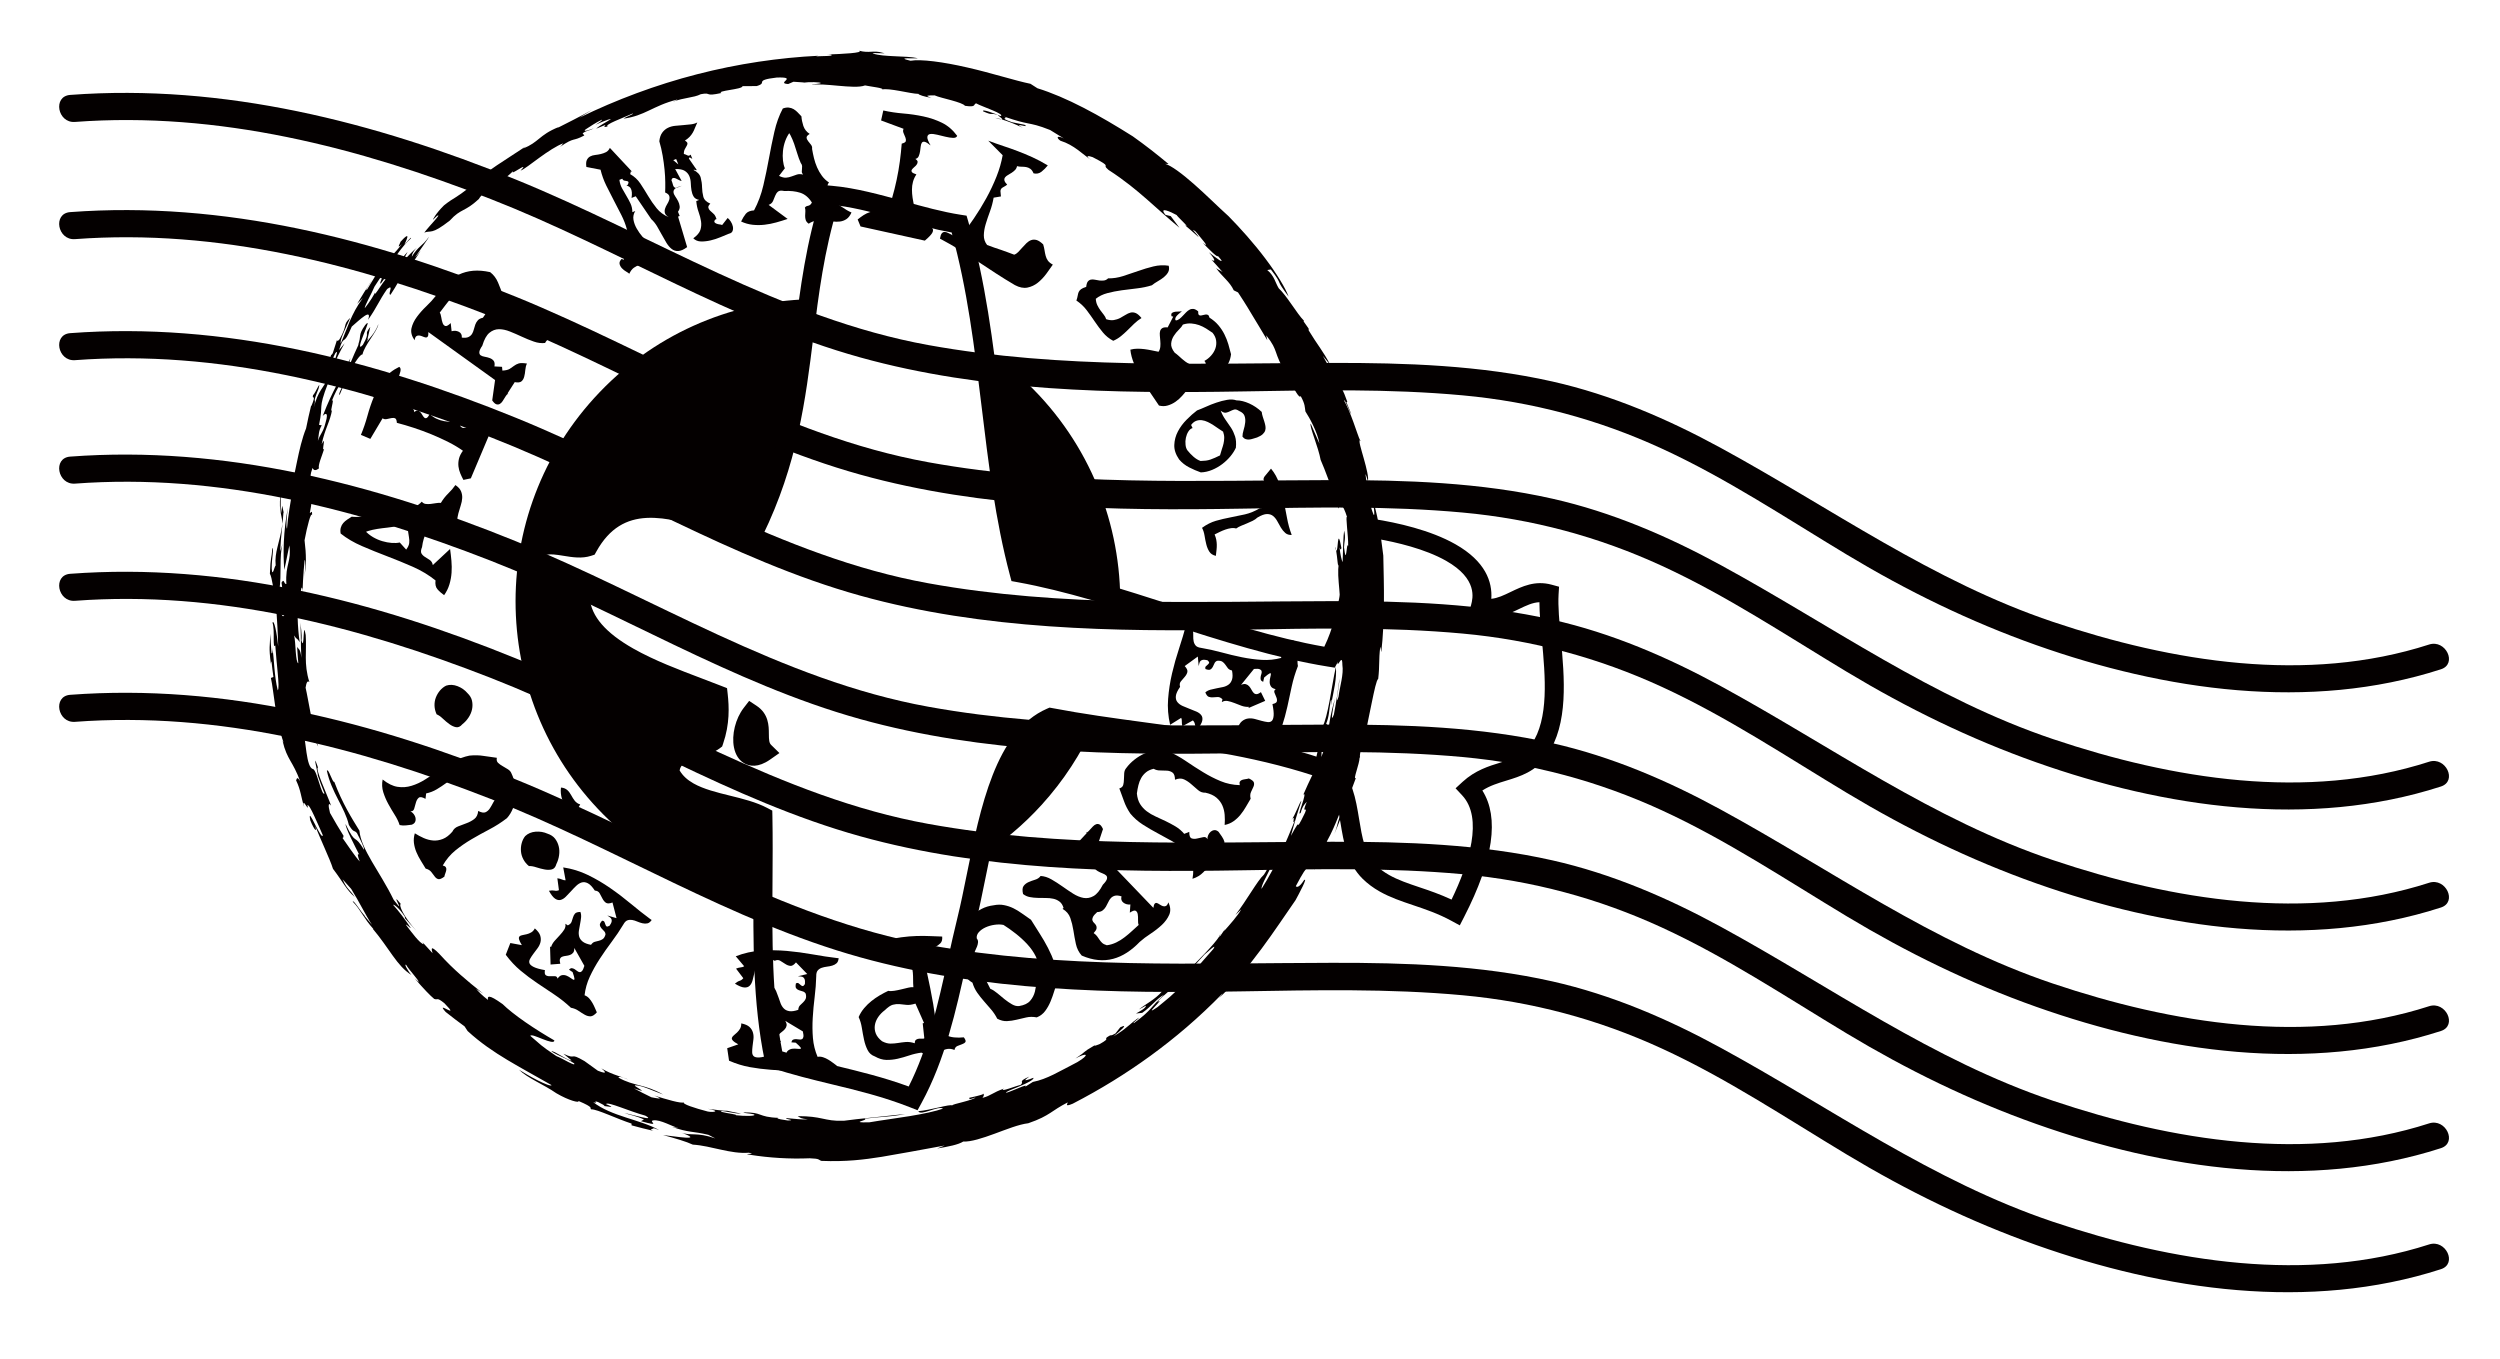 <?xml version="1.0" encoding="utf-8"?>
<!-- Generator: Adobe Illustrator 16.0.0, SVG Export Plug-In . SVG Version: 6.00 Build 0)  -->
<!DOCTYPE svg PUBLIC "-//W3C//DTD SVG 1.1//EN" "http://www.w3.org/Graphics/SVG/1.1/DTD/svg11.dtd">
<svg version="1.1" id="레이어_1" xmlns="http://www.w3.org/2000/svg" xmlns:xlink="http://www.w3.org/1999/xlink" x="0px"
	 y="0px" width="193.382px" height="105.146px" viewBox="0 0 193.382 105.146" enable-background="new 0 0 193.382 105.146"
	 xml:space="preserve">
<g>
	<g>
		<g>
			<path fill-rule="evenodd" clip-rule="evenodd" fill="#040000" d="M43.393,60.92c0.873,0.059,0.754,1.109,1.489,1.305
				C44.257,63.537,43.229,62.061,43.393,60.92z"/>
		</g>
	</g>
	<g>
		<g>
			<g>
				<path fill="#040000" d="M105.248,34.057c-0.023-0.012-0.043-0.019-0.057-0.014C105.221,34.096,105.242,34.11,105.248,34.057z"/>
			</g>
		</g>
	</g>
	<g>
		<g>
			<g>
				<path fill="#040000" d="M103.27,42.335c0.033,0.127,0.061,0.197,0.082,0.231C103.326,42.423,103.299,42.319,103.27,42.335z"/>
			</g>
		</g>
	</g>
	<g>
		<g>
			<g>
				<path fill="#040000" d="M94.414,72.23c-0.047,0.066-0.122,0.197-0.105,0.215C94.363,72.359,94.406,72.279,94.414,72.23z"/>
			</g>
		</g>
	</g>
	<g>
		<g>
			<g>
				<path fill="#040000" d="M76.014,84.578c0.027,0.01,0.037,0.025,0.052,0.037C76.08,84.6,76.071,84.586,76.014,84.578z"/>
			</g>
		</g>
	</g>
	<g>
		<g>
			<g>
				<path fill="#040000" d="M100.398,51.521c-0.208,0.529-0.367,1.055-0.479,1.576c-0.109,0.52-0.222,1.039-0.336,1.559
					c-0.115,0.518-0.256,1.031-0.423,1.539s-0.407,1.016-0.721,1.521l-0.975,0.006l-0.175-0.891
					c-0.142,0.188-0.256,0.313-0.343,0.371s-0.159,0.074-0.222,0.047s-0.121-0.086-0.175-0.176s-0.115-0.184-0.185-0.281
					c-0.07-0.098-0.156-0.188-0.256-0.27c-0.102-0.082-0.232-0.131-0.393-0.148c0.098-0.279,0.219-0.479,0.363-0.592
					s0.301-0.184,0.471-0.205s0.342-0.008,0.52,0.039c0.177,0.049,0.35,0.096,0.518,0.143c0.168,0.045,0.322,0.078,0.46,0.094
					c0.138,0.018,0.247-0.012,0.327-0.086c0.08-0.072,0.129-0.211,0.146-0.412c0.018-0.203-0.014-0.5-0.092-0.893
					c0.211-0.045,0.326-0.117,0.344-0.219s0.001-0.211-0.051-0.328c-0.053-0.115-0.1-0.229-0.139-0.338s-0.006-0.199,0.1-0.266
					c-0.191-0.043-0.318-0.119-0.381-0.229c-0.063-0.111-0.092-0.227-0.088-0.35s0.021-0.242,0.052-0.359s0.044-0.201,0.042-0.252
					c-0.003-0.051-0.04-0.059-0.111-0.023c-0.072,0.033-0.209,0.139-0.412,0.313l-0.072,0.328c-0.109-0.043-0.173-0.098-0.19-0.166
					c-0.017-0.066-0.02-0.141-0.006-0.221c0.013-0.08,0.032-0.156,0.06-0.234c0.024-0.076,0.029-0.146,0.011-0.209
					c-0.019-0.064-0.069-0.111-0.153-0.145s-0.23-0.039-0.436-0.02l-0.999,1.232c0.152-0.066,0.277-0.084,0.376-0.053
					c0.098,0.029,0.182,0.086,0.252,0.164c0.068,0.08,0.129,0.168,0.181,0.268c0.052,0.098,0.106,0.178,0.166,0.242
					c0.06,0.063,0.132,0.096,0.22,0.096c0.086,0.002,0.201-0.051,0.343-0.156l0.331,0.676l-1.289,0.553l0.021-0.092
					c-0.188,0.014-0.373-0.014-0.559-0.08c-0.188-0.07-0.37-0.141-0.551-0.213c-0.182-0.072-0.354-0.123-0.521-0.156
					c-0.167-0.031-0.32-0.004-0.458,0.084l0.05-0.221c-0.121-0.119-0.243-0.176-0.367-0.172c-0.125,0.006-0.246,0.014-0.362,0.023
					s-0.226-0.002-0.327-0.037c-0.102-0.037-0.191-0.15-0.269-0.342c0.103-0.096,0.233-0.164,0.39-0.209
					c0.155-0.043,0.319-0.08,0.49-0.111c0.172-0.029,0.34-0.064,0.503-0.1c0.163-0.037,0.306-0.104,0.427-0.195
					s0.208-0.225,0.26-0.396c0.051-0.17,0.049-0.4-0.006-0.686c-0.149-0.033-0.257-0.094-0.324-0.182
					c-0.068-0.088-0.132-0.178-0.194-0.27c-0.062-0.092-0.14-0.168-0.23-0.23c-0.092-0.061-0.227-0.084-0.403-0.068
					c-0.102,0.043-0.172,0.111-0.211,0.209c-0.039,0.096-0.082,0.188-0.129,0.271c-0.046,0.086-0.107,0.15-0.18,0.193
					c-0.074,0.045-0.199,0.033-0.377-0.033c-0.035-0.092-0.025-0.162,0.027-0.215c0.052-0.053,0.104-0.098,0.152-0.137
					c0.051-0.041,0.083-0.084,0.098-0.129c0.016-0.049-0.027-0.115-0.127-0.201c-0.053-0.012-0.111-0.021-0.179-0.031
					c-0.065-0.01-0.128-0.01-0.185,0s-0.111,0.035-0.16,0.074c-0.051,0.039-0.084,0.102-0.104,0.189l-0.05,0.223l-0.069-0.742
					l-1.014,0.736c0.17,0.184,0.238,0.34,0.205,0.471c-0.033,0.129-0.102,0.252-0.204,0.367c-0.104,0.113-0.202,0.229-0.296,0.346
					c-0.095,0.115-0.115,0.258-0.061,0.426c-0.199,0.285-0.31,0.521-0.328,0.711c-0.018,0.188,0.02,0.342,0.117,0.463
					c0.097,0.123,0.232,0.225,0.406,0.303c0.175,0.08,0.355,0.154,0.541,0.223c0.187,0.07,0.363,0.141,0.529,0.213
					c0.168,0.074,0.293,0.168,0.377,0.283c0.085,0.113,0.107,0.258,0.069,0.434c-0.038,0.174-0.17,0.396-0.394,0.668
					c-0.096-0.15-0.151-0.281-0.168-0.395c-0.016-0.113-0.068-0.217-0.158-0.309l-0.813,0.451c-0.035-0.137-0.049-0.258-0.044-0.365
					c0.007-0.109-0.009-0.205-0.047-0.285l-0.858,0.537c-0.156-0.666-0.208-1.332-0.156-1.996c0.051-0.666,0.152-1.326,0.305-1.979
					c0.153-0.652,0.334-1.293,0.543-1.925c0.207-0.631,0.391-1.245,0.55-1.84l0.026-0.118c0.174,0.038,0.296,0.108,0.365,0.21
					c0.068,0.103,0.113,0.223,0.133,0.359s0.028,0.278,0.023,0.424s0.006,0.283,0.032,0.412c0.026,0.13,0.081,0.239,0.161,0.331
					c0.08,0.09,0.219,0.148,0.414,0.174c0.52,0.088,1.046,0.203,1.577,0.348c0.53,0.146,1.06,0.271,1.584,0.378
					c0.525,0.105,1.041,0.174,1.547,0.203s1.002-0.02,1.488-0.152c-0.005-0.146,0.026-0.285,0.093-0.417
					c0.065-0.133,0.146-0.256,0.24-0.373c0.094-0.117,0.19-0.223,0.289-0.32c0.1-0.098,0.186-0.185,0.257-0.259
					c0.253,0.092,0.409,0.206,0.466,0.342c0.057,0.137,0.074,0.291,0.049,0.463c-0.024,0.174-0.059,0.36-0.103,0.562
					C100.357,51.09,100.355,51.301,100.398,51.521z"/>
			</g>
		</g>
	</g>
	<g>
		<g>
			<g>
				<path fill="#040000" d="M96.741,61.785c-0.119,0.197-0.241,0.406-0.366,0.623c-0.123,0.217-0.264,0.422-0.422,0.615
					c-0.156,0.191-0.334,0.359-0.533,0.5s-0.429,0.238-0.689,0.291c0.021-0.26,0.02-0.52,0-0.783c-0.021-0.26-0.08-0.504-0.18-0.73
					s-0.252-0.426-0.46-0.604c-0.206-0.174-0.489-0.303-0.849-0.381c-0.205,0.012-0.393-0.053-0.562-0.195
					c-0.17-0.145-0.343-0.295-0.52-0.451c-0.177-0.158-0.366-0.285-0.569-0.381c-0.203-0.094-0.438-0.086-0.701,0.025
					c-0.004-0.271-0.064-0.453-0.182-0.545c-0.117-0.09-0.262-0.143-0.431-0.156c-0.169-0.012-0.348-0.018-0.536-0.016
					s-0.355-0.041-0.501-0.129c-0.241,0.055-0.438,0.145-0.592,0.271s-0.278,0.273-0.373,0.441
					c-0.095,0.166-0.167,0.354-0.216,0.557c-0.05,0.205-0.09,0.418-0.118,0.641c0.031,0.332,0.115,0.604,0.251,0.82
					c0.137,0.217,0.307,0.402,0.512,0.557c0.204,0.154,0.434,0.289,0.688,0.404c0.254,0.113,0.51,0.232,0.77,0.357
					c0.258,0.125,0.515,0.262,0.768,0.412c0.253,0.152,0.478,0.342,0.672,0.574l0.391-0.156c-0.006,0.287,0.053,0.455,0.176,0.502
					c0.122,0.047,0.266,0.053,0.429,0.014c0.163-0.037,0.321-0.072,0.476-0.105c0.155-0.031,0.264,0.023,0.325,0.164
					c-0.008-0.109,0.013-0.219,0.063-0.33c0.051-0.109,0.116-0.197,0.197-0.264c0.082-0.066,0.174-0.104,0.28-0.113
					c0.104-0.01,0.211,0.033,0.32,0.129c0.079,0.109,0.165,0.232,0.257,0.365c0.093,0.133,0.163,0.281,0.211,0.445
					c-0.187,0.189-0.359,0.426-0.516,0.705c-0.158,0.281-0.328,0.563-0.512,0.844c-0.184,0.279-0.389,0.537-0.617,0.77
					s-0.508,0.402-0.84,0.506c0.094-0.506,0.078-0.936-0.045-1.283c-0.123-0.352-0.318-0.658-0.584-0.92
					c-0.264-0.262-0.578-0.496-0.943-0.705c-0.365-0.207-0.741-0.414-1.129-0.619c-0.387-0.205-0.768-0.428-1.14-0.666
					s-0.694-0.523-0.966-0.852c-0.221-0.328-0.384-0.65-0.493-0.967c-0.108-0.314-0.228-0.641-0.358-0.979
					c0.164-0.049,0.265-0.137,0.3-0.266c0.035-0.131,0.055-0.275,0.056-0.436c0.002-0.16,0.01-0.32,0.021-0.479
					c0.013-0.158,0.066-0.293,0.163-0.402c0.171-0.232,0.378-0.445,0.626-0.641c0.246-0.195,0.511-0.355,0.793-0.479
					c0.281-0.123,0.576-0.205,0.887-0.242c0.31-0.039,0.609-0.023,0.9,0.047c0.5,0.227,0.973,0.488,1.416,0.791
					s0.885,0.586,1.324,0.854c0.438,0.268,0.887,0.498,1.346,0.688c0.458,0.191,0.953,0.295,1.484,0.311
					c-0.03-0.123-0.027-0.215,0.009-0.275c0.038-0.061,0.095-0.105,0.173-0.131s0.164-0.045,0.26-0.057
					c0.095-0.01,0.182-0.029,0.26-0.055c0.236,0.109,0.367,0.217,0.393,0.322c0.026,0.104,0.012,0.215-0.043,0.332
					s-0.116,0.25-0.184,0.398C96.701,61.416,96.691,61.588,96.741,61.785z"/>
			</g>
		</g>
	</g>
	<g>
		<g>
			<g>
				<path fill="#040000" d="M83.676,73.918c-0.227-0.252-0.378-0.551-0.453-0.898c-0.075-0.346-0.139-0.693-0.191-1.039
					c-0.055-0.35-0.135-0.672-0.24-0.973c-0.107-0.301-0.307-0.535-0.602-0.703l0.08-0.072c-0.068-0.225-0.176-0.391-0.318-0.496
					c-0.143-0.107-0.303-0.18-0.481-0.217c-0.179-0.039-0.372-0.059-0.58-0.057c-0.209,0-0.418-0.002-0.626-0.008
					s-0.41-0.025-0.604-0.063c-0.194-0.035-0.37-0.115-0.526-0.238c-0.066-0.289-0.052-0.496,0.044-0.623
					c0.096-0.129,0.224-0.227,0.382-0.297c0.159-0.07,0.329-0.131,0.509-0.186c0.181-0.053,0.321-0.148,0.425-0.289
					c0.277,0.016,0.558,0.104,0.839,0.266c0.282,0.162,0.563,0.342,0.843,0.541c0.279,0.199,0.557,0.385,0.832,0.561
					c0.275,0.172,0.544,0.283,0.807,0.33c0.264,0.045,0.521-0.002,0.771-0.143c0.252-0.141,0.492-0.434,0.719-0.875
					c0.189-0.193,0.295-0.344,0.32-0.457c0.025-0.111,0.004-0.199-0.064-0.264c-0.07-0.064-0.167-0.119-0.291-0.164
					c-0.123-0.045-0.242-0.102-0.355-0.168s-0.198-0.15-0.257-0.256c-0.056-0.104-0.052-0.254,0.017-0.445L84.1,66.549l0.027-0.293
					c-0.258-0.033-0.455-0.021-0.591,0.033c-0.136,0.057-0.26,0.113-0.37,0.17c-0.111,0.057-0.237,0.094-0.377,0.111
					s-0.35-0.023-0.629-0.121c0.096-0.133,0.169-0.291,0.217-0.471c0.048-0.182,0.105-0.344,0.175-0.49
					c0.067-0.145,0.159-0.25,0.274-0.316c0.113-0.066,0.289-0.055,0.523,0.035l0.708-0.758l-0.071-0.08
					c0.035,0.041,0.082,0.037,0.138-0.006c0.057-0.045,0.12-0.107,0.19-0.189c0.072-0.082,0.147-0.164,0.229-0.248
					c0.08-0.084,0.164-0.141,0.251-0.17c0.087-0.031,0.175-0.021,0.265,0.023c0.089,0.047,0.176,0.164,0.26,0.352l-0.502,1.51
					l4.4,4.586c0.023-0.176,0.062-0.289,0.115-0.336c0.053-0.049,0.112-0.059,0.176-0.033c0.066,0.025,0.137,0.064,0.213,0.117
					s0.152,0.09,0.23,0.117s0.154,0.023,0.229-0.006c0.074-0.031,0.141-0.127,0.201-0.287c0.164,0.355,0.185,0.676,0.064,0.957
					c-0.12,0.279-0.309,0.541-0.566,0.785c-0.257,0.24-0.549,0.469-0.873,0.682c-0.326,0.211-0.607,0.424-0.848,0.639
					c-0.316,0.33-0.645,0.605-0.986,0.826c-0.342,0.223-0.699,0.383-1.071,0.482s-0.759,0.129-1.159,0.09
					C84.543,74.223,84.12,74.107,83.676,73.918z M88.08,71.547c-0.039-0.084-0.057-0.209-0.05-0.377
					c0.006-0.168-0.001-0.316-0.022-0.447s-0.074-0.221-0.16-0.271c-0.086-0.049-0.237,0-0.454,0.146l0.045-0.633
					c-0.21,0.02-0.391-0.029-0.542-0.145c-0.152-0.117-0.199-0.277-0.145-0.484c-0.217-0.068-0.391-0.084-0.519-0.047
					c-0.13,0.037-0.231,0.1-0.31,0.188c-0.078,0.086-0.145,0.189-0.197,0.311c-0.055,0.121-0.115,0.236-0.182,0.35
					s-0.152,0.211-0.254,0.289c-0.103,0.08-0.242,0.121-0.42,0.125c-0.173,0.154-0.283,0.281-0.33,0.385
					c-0.047,0.102-0.059,0.189-0.034,0.264s0.068,0.139,0.132,0.197c0.063,0.057,0.113,0.119,0.15,0.189
					c0.037,0.068,0.049,0.146,0.034,0.238s-0.09,0.209-0.224,0.352c0.121,0.084,0.215,0.172,0.279,0.264s0.124,0.18,0.18,0.262
					c0.055,0.082,0.122,0.16,0.2,0.234c0.079,0.074,0.198,0.135,0.359,0.182c0.249-0.031,0.49-0.104,0.725-0.215
					c0.234-0.113,0.452-0.248,0.653-0.406c0.203-0.156,0.395-0.318,0.578-0.488S87.927,71.684,88.08,71.547z"/>
			</g>
		</g>
	</g>
	<g>
		<g>
			<g>
				<path fill="#040000" d="M77.139,78.799c-0.129-0.256-0.285-0.492-0.471-0.709c-0.184-0.219-0.369-0.432-0.556-0.643
					s-0.36-0.432-0.521-0.66c-0.16-0.23-0.283-0.488-0.369-0.775c-0.184-0.107-0.328-0.23-0.432-0.367
					c-0.105-0.139-0.194-0.291-0.27-0.457c-0.073-0.168-0.146-0.34-0.213-0.516c-0.07-0.176-0.16-0.346-0.273-0.508
					c0.061,0,0.109-0.014,0.145-0.043c0.035-0.027,0.066-0.066,0.092-0.113c0.026-0.049,0.051-0.102,0.072-0.156
					c0.021-0.057,0.051-0.107,0.086-0.156c-0.18-0.02-0.301-0.053-0.365-0.1c-0.064-0.049-0.092-0.109-0.085-0.184
					c0.009-0.074,0.032-0.156,0.071-0.246s0.076-0.182,0.109-0.273c0.035-0.092,0.046-0.184,0.035-0.271
					c-0.01-0.092-0.064-0.176-0.166-0.256c0.128-0.264,0.285-0.529,0.472-0.793s0.397-0.504,0.636-0.717
					c0.236-0.215,0.498-0.396,0.783-0.545c0.285-0.15,0.598-0.244,0.936-0.285c0.293-0.059,0.563-0.063,0.813-0.012
					c0.25,0.049,0.488,0.129,0.715,0.238c0.226,0.111,0.449,0.248,0.67,0.406s0.451,0.322,0.697,0.488
					c0.213,0.344,0.436,0.697,0.668,1.061c0.233,0.361,0.449,0.734,0.648,1.119c0.199,0.387,0.371,0.783,0.52,1.195
					c0.146,0.41,0.238,0.838,0.271,1.281c-0.107,0.244-0.205,0.514-0.291,0.807c-0.088,0.295-0.188,0.576-0.301,0.85
					c-0.112,0.271-0.252,0.52-0.419,0.744s-0.385,0.389-0.651,0.494c-0.289-0.055-0.561-0.053-0.815,0.006
					c-0.256,0.059-0.507,0.117-0.752,0.176s-0.49,0.096-0.733,0.107C77.65,79,77.398,78.936,77.139,78.799z M78.838,77.82
					c0.387-0.064,0.67-0.199,0.846-0.404c0.178-0.203,0.301-0.441,0.369-0.711s0.109-0.555,0.123-0.857s0.052-0.578,0.114-0.83
					c0.055-0.348-0.001-0.691-0.165-1.027c-0.165-0.338-0.385-0.654-0.66-0.951c-0.274-0.297-0.576-0.574-0.908-0.832
					c-0.33-0.26-0.641-0.48-0.934-0.662c-0.212-0.045-0.443-0.047-0.695-0.01c-0.252,0.035-0.483,0.104-0.695,0.199
					c-0.211,0.098-0.382,0.219-0.514,0.365c-0.131,0.146-0.187,0.309-0.166,0.488c0.076,0.092,0.109,0.191,0.1,0.303
					c-0.009,0.109-0.034,0.217-0.076,0.324c-0.042,0.105-0.087,0.209-0.137,0.309c-0.049,0.1-0.076,0.191-0.08,0.273
					s0.027,0.152,0.094,0.215c0.065,0.063,0.193,0.109,0.381,0.146c-0.023,0.072-0.044,0.158-0.063,0.264
					c-0.018,0.104-0.054,0.17-0.109,0.197l0.941,1.867c0.176,0.07,0.356,0.186,0.541,0.342c0.184,0.158,0.373,0.313,0.564,0.467
					c0.191,0.152,0.383,0.283,0.574,0.393C78.473,77.797,78.658,77.842,78.838,77.82z"/>
			</g>
		</g>
	</g>
	<g>
		<g>
			<g>
				<path fill="#040000" d="M71.273,81.424c-0.32,0.041-0.631,0.113-0.934,0.215s-0.603,0.188-0.898,0.256
					c-0.297,0.068-0.589,0.098-0.879,0.092c-0.289-0.006-0.584-0.096-0.887-0.268c-0.257-0.092-0.445-0.256-0.564-0.496
					c-0.121-0.238-0.212-0.504-0.275-0.797c-0.063-0.293-0.118-0.598-0.168-0.91c-0.049-0.314-0.132-0.596-0.25-0.844
					c0.117-0.264,0.262-0.496,0.434-0.697s0.358-0.383,0.561-0.545c0.203-0.162,0.416-0.309,0.639-0.439
					c0.224-0.131,0.443-0.246,0.658-0.346c0.125,0.027,0.279,0.025,0.46-0.004s0.366-0.066,0.558-0.113
					c0.191-0.045,0.37-0.088,0.535-0.129c0.165-0.039,0.295-0.051,0.39-0.035c-0.018-0.207-0.024-0.4-0.022-0.584
					c0.001-0.184-0.005-0.363-0.02-0.537c-0.016-0.176-0.046-0.35-0.092-0.521c-0.047-0.174-0.117-0.352-0.211-0.531
					c-0.119-0.002-0.246-0.043-0.383-0.123c-0.135-0.082-0.269-0.148-0.398-0.203c-0.131-0.053-0.254-0.07-0.368-0.051
					s-0.21,0.129-0.286,0.33c-0.031-0.15-0.117-0.27-0.256-0.363s-0.26-0.184-0.359-0.271c-0.102-0.09-0.145-0.189-0.127-0.303
					c0.016-0.113,0.166-0.256,0.449-0.426c0.355-0.131,0.736-0.225,1.14-0.279c0.404-0.055,0.802-0.088,1.192-0.1
					c0.391-0.01,0.759-0.006,1.105,0.01c0.346,0.018,0.634,0.027,0.863,0.033c0.023,0.232-0.023,0.408-0.141,0.523
					c-0.117,0.117-0.26,0.217-0.43,0.299s-0.338,0.17-0.507,0.26c-0.167,0.09-0.29,0.23-0.368,0.422
					c0.183,0.846,0.357,1.684,0.527,2.512c0.168,0.828,0.302,1.617,0.4,2.375c0.039,0.311,0.129,0.564,0.267,0.764
					c0.14,0.199,0.31,0.35,0.509,0.453c0.2,0.104,0.422,0.168,0.666,0.193c0.242,0.025,0.492,0.023,0.752-0.004
					c0.129,0.172,0.168,0.295,0.119,0.365c-0.049,0.068-0.131,0.123-0.246,0.162c-0.115,0.037-0.236,0.084-0.367,0.141
					c-0.129,0.055-0.206,0.158-0.228,0.309c-0.23-0.096-0.45-0.115-0.657-0.057c-0.207,0.057-0.413,0.127-0.619,0.209
					c-0.207,0.08-0.413,0.141-0.619,0.18C71.73,81.588,71.51,81.547,71.273,81.424z M70.761,80.699
					c-0.002-0.137,0.033-0.229,0.104-0.277c0.072-0.047,0.152-0.072,0.236-0.078c0.087-0.004,0.169-0.004,0.248,0.002
					c0.078,0.006,0.129-0.008,0.149-0.039l-0.124-1.152l0.104-0.021l-0.664-1.502c-0.283,0.088-0.519,0.119-0.706,0.096
					c-0.188-0.023-0.366-0.041-0.533-0.057c-0.167-0.014-0.338,0.004-0.511,0.049c-0.172,0.045-0.38,0.188-0.621,0.422
					c-0.205,0.152-0.375,0.33-0.511,0.527c-0.136,0.199-0.222,0.406-0.257,0.625c-0.035,0.217-0.012,0.434,0.07,0.648
					c0.084,0.215,0.245,0.416,0.486,0.602c0.236,0.123,0.453,0.184,0.649,0.182c0.196,0,0.39-0.018,0.579-0.047
					c0.189-0.033,0.39-0.057,0.601-0.076C70.273,80.584,70.505,80.617,70.761,80.699z"/>
			</g>
		</g>
	</g>
	<g>
		<g>
			<g>
				<path fill="#040000" d="M94.05,42.998c-0.233-0.053-0.403-0.163-0.508-0.331s-0.183-0.36-0.235-0.575
					c-0.053-0.216-0.097-0.438-0.133-0.664C93.137,41.201,93.072,41,92.98,40.83c0.353-0.258,0.711-0.438,1.076-0.544
					c0.366-0.104,0.734-0.191,1.109-0.262c0.375-0.071,0.755-0.15,1.14-0.237c0.384-0.089,0.768-0.247,1.149-0.477
					c0.169,0.005,0.307-0.042,0.414-0.142c0.109-0.1,0.181-0.221,0.217-0.367c0.037-0.145,0.035-0.298-0.008-0.463
					c-0.041-0.163-0.127-0.311-0.258-0.442c0.13-0.108,0.189-0.201,0.174-0.278c-0.013-0.076-0.047-0.151-0.1-0.224
					c-0.053-0.073-0.098-0.152-0.137-0.236c-0.037-0.084-0.018-0.186,0.061-0.301l0.499-0.608c0.285,0.344,0.495,0.726,0.634,1.145
					c0.137,0.418,0.25,0.852,0.342,1.301s0.178,0.903,0.261,1.362c0.083,0.458,0.204,0.898,0.364,1.322
					c-0.2,0.011-0.366-0.04-0.496-0.153c-0.129-0.114-0.242-0.251-0.338-0.41c-0.095-0.16-0.188-0.324-0.277-0.493
					c-0.091-0.169-0.199-0.304-0.326-0.408c-0.127-0.104-0.285-0.154-0.475-0.153c-0.189,0.002-0.436,0.091-0.736,0.269
					c-0.11,0.104-0.236,0.189-0.377,0.258c-0.143,0.067-0.288,0.134-0.439,0.197c-0.149,0.063-0.297,0.124-0.441,0.182
					c-0.145,0.059-0.275,0.129-0.391,0.213c-0.127-0.039-0.263-0.048-0.406-0.024c-0.143,0.021-0.287,0.056-0.43,0.107
					c-0.143,0.05-0.285,0.109-0.428,0.178c-0.141,0.068-0.276,0.135-0.404,0.199c0.061,0.144,0.104,0.279,0.129,0.407
					c0.024,0.129,0.037,0.257,0.04,0.383c0.003,0.128-0.004,0.263-0.02,0.405C94.088,42.677,94.069,42.832,94.05,42.998z"/>
			</g>
		</g>
	</g>
	<g>
		<g>
			<g>
				<path fill="#040000" d="M77.488,9.236c-0.222-0.065-0.414-0.114-0.527-0.122C77.278,9.209,77.429,9.244,77.488,9.236z"/>
			</g>
		</g>
	</g>
	<g>
		<g>
			<g>
				<path fill="#040000" d="M68.248,6.922c-0.032,0.011-0.063,0.022-0.08,0.039C68.214,6.948,68.232,6.936,68.248,6.922z"/>
			</g>
		</g>
	</g>
	<g>
		<g>
			<g>
				<path fill="#040000" d="M103.766,42.403c-0.346-1.865-0.232,0.432-0.414,0.164c0.094,0.494,0.137,1.563,0.215,1.051
					c-0.113,0.502-0.031,1.238,0.033,1.992c0.064,0.753,0.111,1.522-0.025,2.051c0.029,0.048,0.145-0.568,0.195,0.173
					c-0.016,1.107-0.16,1.02-0.248,1.464c0.031,0.165,0.029,0.668,0.006,1.108c-0.023,0.44-0.066,0.817-0.076,0.735
					c-0.018,0.74,0.381-0.749,0.385,0.293c0.113,0.723-0.197,1.646-0.299,2.469c-0.162,0.475-0.139,0.227-0.076-0.193
					c0.061-0.42,0.154-1.012,0.148-1.221c-0.109,0.93-0.254,1.857-0.43,2.781c-0.285,0.781-0.098-0.404,0.08-1.211
					c-0.33,1.074-0.568,2.49-0.504,2.854c-0.221,0.668-0.291,1.035-0.554,1.646c0.108-0.654-0.171-0.697,0.057-1.691
					c0.444-1.621,0.062,0.648,0.46-0.729l-0.135-0.162c0.24-0.572,0.225-1.08,0.342-1.727c0.113-0.352,0.045,0.092,0.02,0.338
					c0.227-1.168,0.465-2.094,0.389-3.01c-0.178,0.783-0.324,1.771-0.49,2.646c-0.166,0.873-0.346,1.629-0.527,1.943
					c-0.182,1.045-0.409,2.086-0.679,3.119c0.077,0.027,0.546-0.992,0.371-0.096c-0.31,0.291-0.697,1.154-1.195,2.281
					c0.186-0.17,0.047,0.305-0.103,0.758c-0.146,0.453-0.301,0.881-0.093,0.635c0.137-0.574,0.414-0.77,0.464-0.838
					c-0.465,1.111,0.121,0.229-0.135,0.842c-0.478,0.998-0.512,0.959-0.533,0.922c-0.025-0.043-0.041-0.082-0.561,0.865
					c0.123-0.451,0.439-1.584,0.814-2.711c-0.118,0.039-0.459,1.094-0.777,1.496c0.404-0.584-0.024,0.531,0.267,0.029
					c-0.652,1.604-1.435,3.498-2.575,5.289c-0.041-0.227,0.398-1.002,0.73-1.691c0.336-0.689,0.578-1.283,0.25-1.09
					c-0.469,0.91-0.336,0.988-0.791,1.676c-0.268,0.242-0.6,0.748-0.979,1.328c-0.377,0.582-0.803,1.238-1.231,1.795l0.454-0.436
					c-0.256,0.477-0.917,1.219-1.332,1.682l0.071-0.152c-0.114,0.17-0.229,0.338-0.347,0.506c-0.068,0.068-0.092,0.078-0.1,0.068
					c-0.182,0.287-0.574,0.742-1.039,1.232c-0.464,0.49-0.998,1.021-1.441,1.49c0.113,0.113,0.918-0.895,1.348-1.336
					c0.146-0.094,0.999-0.938,0.689-0.436c-0.541,0.598-0.98,1.125-1.453,1.66c-0.473,0.533-0.979,1.078-1.669,1.684
					c0.157-0.117,0.313-0.234,0.468-0.354c-0.359,0.475-0.994,0.957-1.67,1.516c-0.654,0.455-0.46,0.229-0.204-0.043
					c0.254-0.273,0.565-0.596,0.167-0.328c0.393-0.494,1.306-1.09,1.292-1.35c-0.294,0.166-0.589,0.33-0.886,0.488
					c-0.538,0.641-1.376,1.049-1.815,1.42l0.55-0.303c0.009,0.211-0.525,0.463-0.773,0.615l0.482-0.053
					c0.751-0.52,1.091-1.084,1.687-1.4c-0.589,0.553-0.79,0.797-1.027,1.066c-0.241,0.264-0.516,0.555-1.306,1.133
					c-0.127-0.025,0.283-0.25,0.402-0.432c-0.572,0.344-1.027,0.92-1.975,1.451c0.487-0.389,1.246-1.043,0.522-0.701
					c-0.124,0.158-0.247,0.32-0.374,0.477c-0.431,0.252-0.302,0.076-0.475,0.182c-0.615,0.352,0.245,0.082-0.731,0.633
					c-0.161,0.059-0.501,0.211-0.384,0.092c-1.109,0.643-0.496,0.369-1.506,1.033c0.942-0.521,1.124-0.297,0.15,0.277
					c-1.414,0.725-2.344,1.32-3.441,1.533l-0.61,0.385c0.358-0.332-0.956,0.32-1.444,0.455c-0.111-0.064,0.449-0.262,1.017-0.5
					c0.569-0.236,1.142-0.516,1.079-0.66c-0.967,0.375-0.586,0.107-0.313-0.098c-1.021,0.455-0.297,0.367-0.711,0.67
					c-0.016-0.035-0.463,0.135-0.841,0.254c-0.376,0.123-0.682,0.197-0.397,0.006c-0.902,0.307-0.997,0.547-1.682,0.723
					c0.078-0.105,0.165-0.236,0.071-0.313c-0.059,0.092-0.943,0.271-1.112,0.311c0.168-0.01-0.271,0.25,0.508-0.033
					c-0.078,0.104-0.546,0.24-0.986,0.357c-0.442,0.115-0.855,0.211-0.818,0.268c-0.063-0.074-0.499,0.023-1.029,0.145
					c-0.53,0.119-1.159,0.256-1.594,0.295c0.078,0.197,0.471,0.088,0.884-0.045c0.413-0.129,0.845-0.285,1.024-0.152
					c-0.552,0.197-1.512,0.4-2.567,0.576c-1.055,0.174-2.204,0.32-3.135,0.482c-1.63,0.035-0.011-0.154-0.354-0.283
					c0.741-0.086,1.205-0.123,1.646-0.158c0.439-0.035,0.855-0.074,1.486-0.205l-2.511,0.27c-0.882,0.096-1.719,0.176-2.236,0.254
					c-0.771,0.031-1.2-0.072-1.667-0.17c-0.466-0.1-0.969-0.188-1.897-0.188c0.239,0.145,0.197,0.178,0.778,0.25
					c-0.5,0.031-1.08-0.053-1.616-0.094c-0.337,0.059,0.823,0.164,0.071,0.182c-0.289-0.045-0.908-0.123-0.778-0.201l0.125-0.002
					c-0.895-0.023-1.206-0.152-1.485-0.25c-0.281-0.102-0.529-0.178-1.305-0.176c0.111,0.086,0.453,0.057,0.817,0.152
					c0.272,0.143-0.69,0.154-1.403,0.068c0.143-0.066-0.613-0.127-1.097-0.26c-0.147-0.109,0.16-0.057,0.539,0.014
					c0.379,0.068,0.831,0.15,0.962,0.119c-0.449-0.086-0.899-0.174-1.346-0.275l0.278,0.08c-0.497-0.047-0.995-0.105-1.493-0.174
					c1.029,0.186,0.449,0.297-0.006,0.211c-1.014-0.266-2.013-0.588-1.845-0.717c-0.167,0.133-1.411-0.242-2.292-0.518
					c0.932,0.385,0.074,0.18-0.222,0.133c-0.458-0.221-0.911-0.453-1.358-0.691c1.502,0.531-0.259-0.262,0.135-0.234
					c0.488,0.006,1.349,0.43,2.135,0.713c-0.721-0.406-1.268-0.566-1.799-0.703c-0.529-0.139-1.046-0.258-1.666-0.609
					c0.032-0.072,0.182-0.104,0.747,0.152c-0.208-0.143-1.247-0.361-2.069-0.865c0.201,0.158,0.626,0.537-0.268,0.182
					c-0.348-0.242-0.69-0.492-1.029-0.742c-1.26-0.734-0.54-0.049-1.637-0.572c0.205,0.174,0.414,0.342,0.625,0.512
					c-0.096,0.043-0.455-0.156-0.801-0.359c-0.347-0.199-0.682-0.4-0.748-0.33c0.646,0.402,1.086,0.488,1.755,0.92
					c0.175,0.309-0.934-0.402-1.374-0.561c-0.689-0.461-0.951-0.66-1.168-0.834c-0.213-0.176-0.381-0.326-0.846-0.73
					c0.063-0.131,0.525,0.082,0.979,0.258c0.451,0.176,0.889,0.318,0.877,0.092c-0.682-0.393-1.502-0.898-2.239-1.41
					c-0.737-0.51-1.388-1.025-1.756-1.393c-0.575-0.41-0.866-0.564-1.015-0.574c-0.146-0.012-0.146,0.117-0.119,0.248
					c-0.469-0.359-0.668-0.574-0.921-0.857l0.56,0.375c-0.689-0.545-1.227-0.982-1.752-1.449c-0.527-0.467-1.045-0.959-1.666-1.645
					c-0.734-0.744-0.58-0.322-0.512-0.043c-0.262-0.277-0.521-0.559-0.773-0.844l0.084,0.156c-0.305-0.074-0.914-0.898-1.373-1.51
					c0.061-0.051,0.361,0.307,0.373,0.242c-0.368-0.57-0.985-1.377-1.363-1.783c0.065-0.047,0.469,0.234,0.904,0.908
					c0.037,0.078-0.012,0.063,0.023,0.141c0.299,0.34,0.604,0.674,0.912,1.002c-1.055-1.156-1.416-2.049-1.243-2.119
					c-0.974-1.213,0.57,1.146-0.554-0.326c-0.542-1.109-1.17-2.072-1.682-2.953s-0.906-1.676-0.965-2.393
					c-0.59-0.959-1.318-2.109-1.939-3.764c-0.155,0.057-0.451-1.092-0.578-0.867c0.176,0.836,0.526,1.555,0.869,2.225
					c0.344,0.67,0.676,1.291,0.832,1.967c0.391,0.654,0.402,0.363,0.627,0.631c0.305,0.594,0.588,1.156,0.543,1.281
					c-0.409-0.664-0.535-0.719-0.684-0.82c-0.145-0.104-0.313-0.256-0.738-1.158c-0.023,0.289,0.733,1.727,1.057,2.371
					c-0.165-0.152-0.139,0.078,0.037,0.52c-0.365-0.385-1.002-1.357-1.36-1.855c0.157,0.158,0.026-0.211,0.142-0.072
					c-0.376-0.6-0.736-1.209-1.082-1.828c-0.165-0.637-0.119-0.842,0.09-0.555c-0.201-0.545-0.521-1.26-0.752-1.857
					c-0.232-0.596-0.378-1.068-0.267-1.107c-0.491-1.418,0.007,0.496-0.003,0.639l-0.053-0.117c0.176,0.5,0.361,0.998,0.559,1.492
					c-0.098,0.131-0.246-0.299-0.4-0.783c-0.156-0.482-0.313-1.021-0.477-1.104c-0.275-0.041-0.414-0.596-0.514-1.268
					c-0.103-0.674-0.16-1.463-0.328-1.998c0.217,0.391,0.439,0.777,0.667,1.158c-0.124-0.352-0.241-0.705-0.356-1.061
					c0.293,0.59,0.516,0.531,0.918,1.428c-0.206-0.734-0.404-1.635-0.566-2.471c-0.166-0.838-0.293-1.609-0.406-2.084
					c0.061-0.396,0.146-0.576,0.293-0.432c-0.228-0.729-0.273-1.32-0.277-1.885c-0.003-0.565,0.034-1.105-0.007-1.752
					c-0.11-0.683-0.134-0.336-0.159,0.061c-0.023,0.396-0.043,0.843-0.17,0.346c0.057-0.426-0.06-1.179-0.107-1.557
					c0.076,0.417,0.041,1.898,0.1,2.918c-0.074-0.759-0.236-0.659-0.328-0.864c0.022,0.426,0.057,0.851,0.093,1.278
					c-0.112-0.029-0.163-0.422-0.199-0.88c-0.034-0.457-0.054-0.979-0.126-1.273c0.219,0.364,0.211,0.155,0.432,0.518
					c-0.174-1.09-0.222-2.751-0.084-3.683c0.086-0.549,0.09,0.465,0.152,0.76c0.127-0.252-0.077-1.096,0.095-1.304
					c0.117,0.17-0.001,0.67,0.036,1.051c0.019-1.064,0.078-2.127,0.18-3.186c0.076,0.007,0.045,0.799-0.006,1.299
					c0.137-0.961,0.144-1.661,0.002-2.818c0.197-1.081,0.525-2.299,0.578-1.914c0.033-0.502-0.093-0.185-0.172-0.193
					c0.296-1.439,0.069-1.653,0.255-2.521l-0.288,0.626c0.227-0.688,0.191-0.78,0.143-0.856c-0.049-0.075-0.111-0.135,0.102-0.739
					c0.096,0.24,0.287,0.201,0.496,0.036c-0.094-0.24,0.242-0.981,0.4-1.502c-0.246,0.281,0.214-1.166-0.193-0.363
					c0.266-1.254,0.66-1.741,0.809-2.68c-0.129,0.268-0.066-0.003-0.008-0.287c0.062-0.283,0.123-0.579-0.023-0.36
					c0.452-1.16,0.984-1.854,0.992-1.48c-0.187,0.383-0.516,0.983-0.379,0.989c0.279-0.692,0.58-1.377,0.897-2.053
					c0.311-0.466,0.675-1.082,0.871-1.077c0.08-0.361,0.36-0.81,0.64-1.231c0.277-0.423,0.549-0.823,0.592-1.118
					c-0.268,0.723-0.734,1.134-0.9,1.377l0.143-0.318c-0.025,0.044-0.057,0.092-0.098,0.152c0.07-0.33,0.146-0.66,0.227-0.991
					c-0.578,0.747,0.078,0.241-0.572,1.386c-0.398,0.435-0.189-0.188,0.052-0.794c0.239-0.607,0.508-1.198,0.12-0.728
					c-0.578,0.807-0.253,0.795-0.556,1.553l0.108-0.182c-0.26,0.555-0.506,1.116-0.74,1.681c-0.127,0.034,0.051-0.499,0.053-0.499
					c-0.502,0.994-0.799,1.565-1.105,2.157c-0.302,0.593-0.613,1.208-1.045,2.332c0.096-0.152,0.53-0.488,0.217,0.528
					c-0.182,0.744-0.373,0.772-0.586,1.376c0.081-0.373,0.029-0.753,0.301-1.202l-0.209-0.028c0.179-0.893,0.156-1.133,0.176-1.443
					c0.025-0.309,0.088-0.692,0.544-1.847c-0.046-0.081,0.093-0.544,0.332-1.134c0.239-0.589,0.585-1.301,0.924-1.889l-0.427,0.521
					c0.207-0.683,0.29-0.716,0.396-0.79c0.107-0.074,0.235-0.189,0.585-1.024c0.606-0.52,1.595-1.484,1.262-0.524
					c0.716-1.024,0.83-1.459,1.475-2.382c0.582-0.432-0.002,0.42,0.26,0.443c0.441-0.682,0.988-1.555,0.522-1.148
					c0.331-0.396,0.673-0.784,1.019-1.168c0.063-0.002-0.281,0.43-0.418,0.599c0.401-0.447,1.051-1.405,1.214-1.716
					c-0.074,0.104-0.298,0.424-0.433,0.531c0.359-0.537,1.051-1.475,1.064-1.577c-0.545,0.779-0.795,0.679-1.32,1.534
					c0.008-0.103,0.02-0.315,0.383-0.69c-0.641,0.538-1.134,1.2-1.467,1.381c0.52-0.479,0.676-0.926,0.754-1.056
					c-0.439,0.452-1.176,1.467-1.369,1.846c-0.131-0.04-0.484,0.46-0.761,0.872c-0.276,0.413-0.481,0.735-0.358,0.319
					c0,0.16-0.506,0.923-0.812,1.302c-0.071-0.097,0.544-1.159,0.745-1.662c1.334-2.081,0.123,0.143,0.523-0.281
					c0.357-0.512,0.725-1.015,1.104-1.512c-0.145,0.128,0.321-0.703-0.418,0.275c0.217-0.551,0.877-1.555,1.607-2.206
					c0.092-0.219-0.363,0.327-0.508,0.492c0.084-0.213,0.66-1.303-0.381-0.141c0.295-0.335-0.39,0.658,0.188,0.098
					c-0.188,0.247-0.568,0.681-0.856,0.983c-0.289,0.302-0.493,0.469-0.345,0.16c-0.216,0.313-0.515,0.771-0.796,1.22
					c-0.28,0.449-0.544,0.888-0.704,1.155c-0.197,0.083,0.258-0.47,0.395-0.755c-0.4,0.608-0.786,1.226-1.155,1.854l0.443-0.456
					c-0.943,1.293-1.187,2.335-1.706,3.499c-0.097-0.249,0.391-1.193,0.733-1.968c-0.309,0.285-0.349,0.418-0.396,0.618
					c-0.049,0.202-0.107,0.471-0.438,1.048c-0.117,0.14-0.182,0.158-0.194,0.053c-0.114,0.341-0.224,0.681-0.328,1.022
					c-0.159,0.266-0.12,0.09-0.071-0.035c-0.304,0.862-0.226,0.885-0.205,0.967c0.025,0.085-0.016,0.226-0.455,1.351
					c0.335-0.646,0.436-0.938,0.512-1.212c0.079-0.272,0.135-0.525,0.417-1.071c0.227-0.282,0.121,0.059-0.037,0.517
					c-0.161,0.458-0.371,1.035-0.405,1.213c-0.262,0.528-0.471,0.795-0.668,1.111s-0.385,0.683-0.57,1.41
					c0.139-0.51,0.104-0.535,0.092-0.61c-0.008-0.074,0.009-0.198,0.291-0.892c0.227-0.813-0.256,0.373-0.424,0.495
					c-0.111,0.383,0.289-0.169-0.133,0.85l-0.013-0.052c-0.146,0.589-0.275,1.18-0.393,1.771c-0.315,0.777-0.522,1.703-0.7,2.562
					c-0.179,0.859-0.324,1.654-0.555,2.19l0.263-0.216c-0.205,1.026-0.437,2.494-0.484,3.233c-0.099-0.185-0.019-0.881,0.065-1.621
					c-0.352,1.854-0.377,3.529-0.275,4.796c0.207-0.904,0.206-1.035,0.391-1.888c0.088,0.615,0.016,0.965-0.077,1.361
					c-0.092,0.395-0.201,0.837-0.153,1.619c-0.207,0.037-0.162-0.484-0.373-0.099c0.116,0.656,0.08,1.747,0.225,2.482
					c-0.182,0.4-0.401-0.288-0.396-1.913c0.195-1.22-0.023-2.593,0.253-3.588l-0.187,0.602c0.052-1.233,0.188-1.968,0.254-3.024
					l0.023,0.047l-0.117-0.555l-0.094,0.565c-0.058-0.408-0.027-1.623,0.044-1.974c-0.161,0.878-0.151,1.365-0.103,1.737
					s0.138,0.63,0.17,1.056c-0.222,1.565-0.628,2.16-0.526,3.231c-0.104,0.079-0.253,0.966-0.306,0.248
					c-0.006-0.89,0.185-1.503,0.053-1.603c-0.072,0.935-0.139,0.572-0.195,1.998c0.168,0.278,0.302,1.346,0.458,2.354
					c0.101,1.059,0.165,2.421,0.185,3.263c-0.108-1.052-0.318-2.105-0.441-1.833c0.104,0.307,0.096,0.828,0.094,1.233
					c0.002,0.406,0.005,0.695,0.123,0.527c0.04,0.62,0.123,1.446,0.188,2.138c0.061,0.691,0.1,1.248,0,1.334
					c-0.275-1.152-0.271-2.307-0.404-3.296c0.02,0.275-0.014,0.55-0.081,0.393c-0.038-0.49-0.066-0.982-0.089-1.473
					c-0.02,0.561-0.045,0.788-0.054,1.053c-0.005,0.264,0.006,0.567,0.099,1.278c0.008-0.092,0.023-0.273,0.051-0.141
					c0.045,0.354,0.088,0.801,0.145,1.156l-0.197,0.072c0.121,0.525,0.199,1.309,0.336,2.199c0.135,0.891,0.328,1.889,0.652,2.824
					l-0.086-0.16c0.177,0.768,0.385,1.152,0.607,1.549c0.226,0.395,0.467,0.797,0.762,1.59c-0.25-0.434-0.258-0.193-0.321-0.078
					c0.372,0.77,0.366,1.25,0.628,2.07c-0.249-0.967,0.447,0.541,0.246-0.15c0.088-0.061,0.29,0.314,0.518,0.805
					c0.229,0.49,0.492,1.094,0.669,1.502c-0.007,0.299-0.336-0.313-0.606-0.842c-0.268-0.527-0.491-0.969-0.355-0.293
					c0.334,0.834,0.565,0.975,0.355,0.379c0.21,0.52,0.491,1.168,0.758,1.781c0.266,0.613,0.518,1.189,0.64,1.588
					c0.821,1.08,1.012,1.594,1.681,2.18c-0.387-0.602-0.572-0.541-0.936-1.369c0.219,0.252,0.441,0.5,0.666,0.746
					c0.68,1.096,1.117,2.043,1.615,2.785c-0.203-0.238-0.407-0.479-0.606-0.723l0.051,0.02c-0.276-0.244-0.896-1.289-0.94-1.098
					c0.609,0.619,0.838,1.281,1.598,2.117l-0.051-0.02c0.637,0.756,1.104,1.469,1.553,2.092c0.447,0.619,0.879,1.143,1.436,1.48
					c-0.246-0.262-0.606-0.898-0.404-0.777c0.223,0.402,1.058,1.27,0.951,1.311l-0.301-0.271c0.734,0.844,1.202,1.33,1.515,1.59
					c0.314,0.121,0.16-0.172,0.788,0.332c0.684,0.701,0.491,0.619,0.229,0.492c-0.258-0.129-0.578-0.314-0.127,0.188
					c0.479,0.383,0.97,0.754,1.464,1.117l0.23,0.354c1.008,0.926,2.021,1.604,3.078,2.24c1.058,0.635,2.161,1.229,3.418,1.947
					c-0.031,0.102-0.516-0.088-1.062-0.363c-0.548-0.275-1.155-0.635-1.458-0.83c0.652,0.652,1.889,1.127,2.889,1.82
					c0.973,0.574,1.82,0.777,1.711,0.598c1.273,0.541,0.836,0.535,0.979,0.646c0.253-0.008,0.764,0.191,1.351,0.424
					c0.585,0.236,1.247,0.508,1.777,0.68l0.003,0.137c0.563,0.154,1.128,0.299,1.695,0.428c-0.42-0.152-0.004-0.135,0.02-0.211
					l0.418,0.148c-0.754-0.42-1.667-0.676-2.58-0.975c-0.912-0.297-1.824-0.639-2.524-1.186c0.501,0.178-0.115-0.18,0.388-0.002
					c0.395,0.197,0.47,0.244,0.491,0.309c0.284,0.014,0.965,0.207,0.114-0.154c0.074-0.113,0.524,0.033,1.111,0.242
					c0.588,0.211,1.314,0.482,1.926,0.65c0.447,0.244,0.18,0.223-0.27,0.123c-0.447-0.098-1.072-0.279-1.339-0.32
					c0.458,0.162,0.868,0.197,1.507,0.496l-0.23,0.129c0.852,0.244,0.98,0.234,0.949,0.168c-0.029-0.066-0.217-0.197,0.002-0.229
					c0.528-0.086,1.496,0.49,1.967,0.602l-0.518-0.1c1.285,0.459,1.639,0.326,2.822,0.617l0.529,0.277
					c-0.734-0.256-1.204-0.301-1.603-0.314c-0.397-0.016-0.72-0.002-1.132-0.17c2.132,0.76-0.576,0.291-1.311,0.223
					c0.952,0.256,1.807,0.506,2.302,0.74c0.728,0.045,1.45,0.232,2.179,0.391c0.726,0.16,1.455,0.293,2.158,0.236
					c0.746,0.141-0.68,0.047,0.115,0.164c1.458,0.229,3.027,0.332,4.59,0.266c0.805,0.029,0.666,0.111,0.891,0.201
					c1.949,0.078,3.305-0.096,4.684-0.314c1.381-0.229,2.79-0.496,4.871-0.875c-0.195,0.08-0.391,0.156-0.587,0.232
					c0.878-0.148,1.63-0.291,2.022-0.539c0.586,0.033,1.494-0.262,2.422-0.604c0.928-0.34,1.873-0.725,2.607-0.811
					c0.89-0.305,1.32-0.555,1.697-0.795c0.375-0.242,0.695-0.479,1.347-0.816c0.034,0.068-0.308,0.396,0.396,0.098
					c2.145-1.109,4.096-2.314,5.996-3.691c1.895-1.381,3.74-2.938,5.586-4.832c-0.01,0.053-0.18,0.26-0.268,0.359
					c1.235-1.189,2.318-2.512,3.287-3.818c0.971-1.305,1.821-2.6,2.634-3.764c0.257-0.473,1.011-1.875,0.641-1.525
					c-0.354,0.557-0.552,0.541-0.622,0.447c0.579-1.105,0.773-1.346,0.941-1.484c0.164-0.143,0.297-0.184,0.664-0.936
					c0.486-0.346-0.336,1.018-0.139,1.129c0.346-0.74,0.67-1.488,0.973-2.242c0.672-1.203,1.063-2.527,1.596-3.602
					c-0.215,0.488,0.129,0.234-0.291,1.025c0.037-0.129-0.012-0.053,0.027-0.182c-0.393,0.943-0.48,1.209-0.541,1.455
					c-0.063,0.246-0.098,0.475-0.461,1.313c0.314-0.74,0.67-1.617,0.996-2.48l0.885-2.375c-0.137,0.119-0.063-0.16,0.043-0.523
					c0.105-0.361,0.238-0.807,0.238-1.014l0.043-0.082c-0.074-0.021,0.117-0.881,0.156-1.148l0.314-0.285
					c0.121-0.611-0.156,0.143-0.035-0.465c0.08-0.434,0.287-1.416,0.471-2.32c0.188-0.904,0.359-1.729,0.494-1.822
					c0.125-1.063,0.027-1.381,0.158-2.478c0.053,0.092,0.053,0.359,0.08,0.402c0.137-1.167,0.195-2.476,0.205-3.768
					c0.012-1.293-0.027-2.57-0.049-3.686c-0.209-1.808-0.484-3.343-0.85-4.441c0.111,0.475,0.279,1.881,0.006,1.028
					c-0.172-0.462-0.268-1.202-0.463-1.925c0.164,0.146-0.303-1.875,0.111-0.433c0.088-0.213-0.102-1.002-0.311-1.733
					c-0.205-0.731-0.424-1.407-0.295-1.434c-0.088-0.158-0.277-0.751-0.51-1.39c-0.232-0.638-0.51-1.319-0.721-1.665
					c0.047-0.209,0.482,1.051,0.549,1.025c-0.121-0.303-0.244-0.604-0.371-0.902l0.072-0.028c-0.303-0.885-0.582-1.371-0.834-1.76
					c-0.256-0.39-0.486-0.682-0.744-1.169l0.047,0.025l-0.365-0.655c0.193,0.231,0.385,0.464,0.574,0.701
					c-0.268-0.534-0.52-0.916-0.782-1.307c-0.264-0.393-0.542-0.792-0.884-1.357l-0.006-0.148c-0.151-0.22-0.306-0.437-0.461-0.653
					c0.079,0.11,0.127,0.133,0.1,0.049c-0.277-0.271-0.621-0.782-0.972-1.281c-0.349-0.5-0.71-0.984-0.977-1.224
					c-0.274-0.446-0.332-0.956-0.89-1.416l0.277-0.044c0.539,0.699,0.593,0.863,0.666,1.027c0.07,0.166,0.16,0.33,0.711,1.076
					c-0.242-0.66-0.922-1.781-1.801-2.945c-0.875-1.167-1.949-2.366-2.851-3.281c-0.776-0.694-1.743-1.665-2.663-2.471
					c-0.916-0.809-1.78-1.452-2.24-1.575l0.267,0.015c-0.892-0.749-1.813-1.465-2.765-2.141c-1.257-0.792-2.551-1.563-3.813-2.212
					c-1.26-0.651-2.486-1.177-3.567-1.509L79.71,6.482c-1.165-0.236-3.05-0.847-4.887-1.262c-1.832-0.424-3.603-0.663-4.392-0.519
					c-1.277-0.303,0.417-0.141,0.563-0.2c-0.475-0.1-1.125-0.124-1.767-0.15c-0.642-0.03-1.272-0.063-1.724-0.215
					c0.007-0.086,1.362,0.054,0.755-0.055c-0.688-0.211-1.014,0.054-1.796-0.156c0.34,0.169-1.284,0.249-2.454,0.291
					c0.216,0.005,0.216,0.007,0.308,0.024c0.17,0.116-0.701,0.087-1.178,0.119c0,0,0.043-0.031,0.172-0.046
					c-3.018,0.147-6.229,0.614-9.389,1.431c-3.16,0.811-6.264,1.973-9.109,3.363c0.329-0.211,0.662-0.416,0.997-0.618
					c-0.788,0.462-2.231,1.171-2.694,1.411l0.109-0.077c-0.797,0.319-1.176,0.624-1.512,0.896c-0.338,0.273-0.629,0.519-1.246,0.77
					l0.201-0.164l-2.221,1.456c-0.674,0.456-1.324,0.939-2.04,1.647c-0.624,0.483-0.917,0.684-1.169,0.841
					c-0.25,0.157-0.459,0.272-0.893,0.617c-0.656,0.65-0.846,1.069-0.859,1.122l0.316-0.308c0.436-0.246-0.593,0.767-0.982,1.295
					c0.243-0.103,0.384-0.049,0.637-0.116c0.257-0.065,0.621-0.258,1.336-0.816c0.445-0.493,0.741-0.651,1.054-0.818
					c0.313-0.166,0.644-0.342,1.189-0.845c0.224-0.388,0.667-0.694,1.165-1.023c0.502-0.33,1.057-0.682,1.527-1.188
					c-0.23,0.296,0.107,0.074,0.406-0.102c0.297-0.178,0.549-0.314,0.132,0.115c0.269-0.097,0.826-0.546,1.46-1.004
					c0.631-0.459,1.338-0.928,1.844-1.111c-0.127,0.124-0.068,0.143-0.271,0.293c0.605-0.424,0.848-0.513,1.049-0.571
					c0.205-0.055,0.371-0.077,0.852-0.331l-0.132-0.163c0.344-0.255,0.522-0.184,0.844-0.383c-0.278,0.107-0.881,0.313-0.624,0.084
					c0.429-0.275,0.78-0.523,1.278-0.759c0.038,0.068-0.292,0.265-0.512,0.4c-0.002-0.003,1.08-0.495,1.197-0.436
					c-0.358,0.232-0.851,0.469-1.136,0.736c1.424-0.614,0.141,0.003,0.891-0.171c-0.296-0.136,1.174-0.654,1.932-1.007
					c0.115,0.058-0.533,0.247-0.693,0.398c0.814-0.114,1.355-0.343,1.946-0.624c0.59-0.277,1.229-0.609,2.222-0.86
					c-0.031,0.041-0.264,0.136-0.381,0.187c0.902-0.35,1.607-0.304,2.174-0.592c0.451-0.092,0.509-0.03,0.625,0.005
					c0.115,0.037,0.288,0.05,0.977-0.099c-0.229-0.079,0.18-0.155,0.645-0.234s0.987-0.16,0.984-0.295
					c0.365-0.006,0.73-0.01,1.095-0.007c0.464-0.138,0.388-0.236,0.425-0.341c0.039-0.1,0.191-0.211,1.131-0.319
					c1.718-0.054-0.121,0.445,0.883,0.502l0.404-0.176c0.279,0.015,0.558,0.034,0.836,0.056L62.084,6.4
					c0.494-0.076,1.405-0.053,1.408,0.027c-0.081,0.061-0.619,0.073-0.694,0.138c0.408-0.082,1.226-0.006,2.04,0.068
					c0.816,0.071,1.631,0.143,2.076-0.025c0.48,0.101,1.475,0.2,1.334,0.314c0.229-0.065,0.771,0.01,1.336,0.111
					c0.564,0.101,1.15,0.227,1.48,0.23c-0.093,0.045,0.497,0.246,0.987,0.3c-0.632-0.195-0.216-0.181,0.245-0.186
					c0.271,0.122,0.813,0.246,1.309,0.384c0.495,0.139,0.945,0.286,1.036,0.423c0.899,0.133,0.625-0.099,0.86-0.19
					c0.261,0.146,0.838,0.348,1.295,0.546c0.457,0.195,0.797,0.378,0.603,0.438c-0.454-0.2-1.497-0.585-1.348-0.363
					c0.867,0.376,0.409,0.059,1.153,0.287c-0.068,0.021,0.447,0.318,0.283,0.334c0.438,0.131,1.037,0.358,1.623,0.646
					c-0.902-0.487,0.67,0.089,0.139-0.231c-0.324-0.071-0.65-0.139-0.977-0.2c-1.115-0.406-0.186-0.214-0.588-0.428
					c0.992,0.34,1.408,0.436,1.814,0.516c0.406,0.083,0.807,0.146,1.732,0.518c0.322,0.194,0.884,0.553,1.066,0.652
					c-0.598-0.288-0.582-0.028-0.268,0.178c1.071,0.333,1.686,1.032,2.434,1.531c-0.644-0.445-0.218-0.362,0.058-0.262
					c0.847,0.433,0.987,0.559,1.005,0.628c0.016,0.071-0.094,0.093,0.223,0.361c1.223,0.788,2.142,1.553,2.981,2.286
					c0.841,0.737,1.604,1.442,2.505,2.186c-0.22-0.303-0.447-0.602-0.676-0.9l-0.405-0.099c-0.553-0.68,0.409-0.23,0.863,0.015
					c0.054,0.129,1.134,1.098,0.637,0.781c0.36,0.302,0.716,0.611,1.064,0.928c-0.085-0.213-0.763-0.829-0.228-0.429
					c0.292,0.367,1.256,1.447,0.545,0.868c0.512,0.538,1.19,1.208,1.168,1.009c0.799,0.898-0.266,0.063-0.684-0.271
					c0.625,0.71,0.41,0.734,0.184,0.557c0.296,0.319,0.586,0.646,0.873,0.975c-0.227-0.183-0.284-0.134-0.51-0.313
					c0.5,0.696,1.053,1.038,1.37,1.72l0.329,0.161c0.656,0.991,0.916,1.456,1.182,1.894c0.261,0.439,0.525,0.853,1.082,1.803
					l-0.084-0.379c0.525,0.661,0.629,0.958,0.758,1.317c0.124,0.364,0.275,0.791,0.814,1.775c0.619,1.103,0.98,1.842,1.096,1.61
					c0.357,0.649,0.309,0.853,0.364,1.186c0.314,0.486,0.931,1.582,1.085,2.487l-0.677-1.549c-0.061,0.111,0.096,0.576,0.284,1.133
					c0.189,0.557,0.403,1.208,0.486,1.674c0.133,0.302,0.398,0.952,0.662,1.677c0.268,0.725,0.531,1.523,0.719,2.099
					c0.055-0.56,0.33-0.407,0.662,0.645c-0.139-0.146,0.105,1.472,0.088,2.227c-0.148-0.354-0.125,1.686-0.322,0.124
					c0.012-0.459,0.152-0.688,0.01-1.301c-0.068,0.389-0.082,1.396-0.117,2.431c-0.068-0.073-0.186-0.604-0.24-1.133
					C103.701,42.621,103.721,42.449,103.766,42.403z"/>
			</g>
		</g>
	</g>
	<g>
		<g>
			<g>
				<path fill="#040000" d="M62.803,83.113c-0.554-0.133-1.096-0.217-1.627-0.252c-0.53-0.037-1.061-0.074-1.591-0.115
					c-0.529-0.039-1.058-0.107-1.584-0.201c-0.525-0.094-1.062-0.26-1.608-0.498l-0.142-0.965l0.856-0.297
					c-0.207-0.115-0.346-0.211-0.415-0.289c-0.07-0.076-0.097-0.148-0.078-0.213c0.019-0.066,0.069-0.131,0.149-0.197
					c0.082-0.064,0.165-0.141,0.253-0.223c0.087-0.082,0.163-0.18,0.23-0.291c0.066-0.111,0.097-0.248,0.092-0.41
					c0.29,0.059,0.503,0.15,0.638,0.277c0.133,0.127,0.223,0.271,0.268,0.438c0.046,0.164,0.059,0.338,0.035,0.52
					s-0.045,0.359-0.067,0.531c-0.022,0.174-0.031,0.33-0.029,0.469c0.003,0.139,0.047,0.244,0.131,0.313
					c0.085,0.07,0.228,0.098,0.431,0.086s0.492-0.082,0.869-0.215c0.074,0.203,0.162,0.305,0.266,0.309s0.208-0.029,0.316-0.098
					c0.109-0.066,0.215-0.129,0.316-0.184c0.104-0.055,0.195-0.035,0.278,0.063c0.015-0.197,0.071-0.334,0.172-0.41
					c0.101-0.078,0.21-0.123,0.333-0.137c0.121-0.014,0.242-0.014,0.362,0.002c0.12,0.012,0.206,0.014,0.255,0.004
					c0.051-0.008,0.053-0.047,0.01-0.113c-0.045-0.064-0.168-0.188-0.369-0.363l-0.334-0.025c0.025-0.115,0.072-0.186,0.137-0.211
					c0.064-0.027,0.137-0.039,0.218-0.039c0.08,0.002,0.16,0.012,0.239,0.025c0.08,0.016,0.15,0.01,0.211-0.018
					c0.061-0.025,0.1-0.084,0.12-0.172s0.007-0.232-0.041-0.432l-1.362-0.816c0.088,0.141,0.123,0.262,0.107,0.363
					c-0.018,0.102-0.061,0.193-0.129,0.271c-0.068,0.08-0.148,0.152-0.238,0.219c-0.09,0.064-0.162,0.131-0.217,0.197
					c-0.055,0.068-0.076,0.145-0.064,0.23s0.08,0.193,0.204,0.318l-0.624,0.424l-0.729-1.199l0.094,0.008
					c-0.039-0.182-0.039-0.371,0.003-0.564s0.085-0.385,0.132-0.574c0.045-0.189,0.072-0.369,0.08-0.539
					c0.009-0.17-0.041-0.316-0.147-0.439l0.228,0.016c0.1-0.135,0.139-0.264,0.116-0.387c-0.021-0.123-0.046-0.24-0.073-0.355
					c-0.027-0.113-0.03-0.225-0.01-0.33c0.021-0.105,0.122-0.211,0.301-0.313c0.109,0.088,0.196,0.207,0.262,0.355
					c0.064,0.148,0.124,0.305,0.179,0.471s0.112,0.326,0.171,0.484c0.061,0.156,0.145,0.287,0.253,0.395s0.251,0.174,0.429,0.201
					c0.177,0.025,0.403-0.008,0.679-0.104c0.013-0.152,0.056-0.268,0.135-0.346c0.077-0.08,0.157-0.156,0.239-0.23
					s0.146-0.162,0.194-0.26c0.048-0.1,0.052-0.236,0.011-0.41c-0.055-0.094-0.133-0.154-0.234-0.18s-0.198-0.055-0.289-0.09
					c-0.092-0.033-0.164-0.084-0.217-0.15s-0.06-0.191-0.02-0.377c0.085-0.047,0.156-0.049,0.216-0.004s0.112,0.09,0.158,0.133
					s0.093,0.07,0.142,0.078s0.108-0.043,0.18-0.154c0.004-0.053,0.007-0.113,0.007-0.182c0.001-0.066-0.007-0.127-0.025-0.182
					c-0.019-0.057-0.051-0.105-0.097-0.15c-0.046-0.043-0.113-0.068-0.203-0.074l-0.227-0.018l0.726-0.174l-0.873-0.9
					c-0.157,0.195-0.304,0.285-0.437,0.27c-0.133-0.014-0.264-0.064-0.392-0.15s-0.257-0.168-0.386-0.244
					c-0.127-0.078-0.271-0.076-0.43,0c-0.311-0.158-0.561-0.232-0.748-0.225c-0.189,0.008-0.336,0.068-0.443,0.182
					s-0.189,0.262-0.243,0.445s-0.103,0.373-0.144,0.566c-0.043,0.193-0.088,0.379-0.137,0.555s-0.125,0.313-0.227,0.412
					s-0.24,0.143-0.42,0.129c-0.178-0.012-0.416-0.111-0.716-0.295c0.134-0.115,0.256-0.189,0.366-0.221
					c0.109-0.033,0.204-0.1,0.284-0.201l-0.562-0.74c0.129-0.055,0.248-0.086,0.355-0.096c0.109-0.01,0.2-0.037,0.275-0.086
					l-0.653-0.775c0.638-0.246,1.289-0.393,1.956-0.436c0.666-0.043,1.333-0.035,2,0.023c0.668,0.061,1.328,0.148,1.982,0.266
					s1.288,0.213,1.9,0.287l0.12,0.008c-0.013,0.178-0.066,0.309-0.157,0.393c-0.092,0.082-0.203,0.143-0.337,0.182
					c-0.132,0.039-0.271,0.066-0.416,0.082c-0.145,0.018-0.278,0.047-0.403,0.09c-0.125,0.045-0.227,0.113-0.305,0.207
					c-0.078,0.092-0.117,0.236-0.113,0.434c-0.014,0.527-0.055,1.064-0.123,1.611c-0.068,0.545-0.118,1.086-0.149,1.621
					c-0.032,0.535-0.027,1.055,0.015,1.561c0.042,0.504,0.163,0.988,0.359,1.451c0.146-0.025,0.289-0.014,0.429,0.033
					s0.274,0.107,0.402,0.186c0.128,0.076,0.248,0.156,0.357,0.242c0.11,0.084,0.208,0.156,0.293,0.217
					c-0.056,0.264-0.147,0.434-0.274,0.51s-0.277,0.113-0.451,0.113c-0.175,0-0.365-0.008-0.57-0.023
					C63.223,83.012,63.015,83.039,62.803,83.113z"/>
			</g>
		</g>
	</g>
	<g>
		<g>
			<g>
				<path fill="#040000" d="M44.163,77.953c-0.416-0.391-0.847-0.73-1.29-1.025c-0.442-0.293-0.885-0.588-1.324-0.887
					c-0.441-0.297-0.866-0.615-1.277-0.957c-0.41-0.342-0.795-0.752-1.15-1.23l0.354-0.908l0.891,0.164
					c-0.122-0.201-0.195-0.354-0.219-0.455c-0.022-0.102-0.011-0.176,0.038-0.223c0.049-0.049,0.125-0.082,0.229-0.098
					c0.103-0.018,0.212-0.041,0.328-0.07c0.117-0.027,0.232-0.074,0.345-0.139c0.114-0.064,0.208-0.166,0.282-0.311
					c0.226,0.195,0.364,0.381,0.418,0.557c0.053,0.176,0.059,0.348,0.018,0.514c-0.043,0.166-0.118,0.322-0.229,0.469
					c-0.109,0.146-0.217,0.289-0.322,0.43c-0.104,0.139-0.189,0.27-0.256,0.391c-0.066,0.123-0.08,0.234-0.041,0.338
					c0.039,0.102,0.149,0.197,0.33,0.287c0.182,0.09,0.47,0.172,0.863,0.242c-0.036,0.215-0.01,0.348,0.078,0.4
					c0.088,0.055,0.195,0.078,0.322,0.072c0.128-0.006,0.25-0.006,0.367-0.004c0.116,0.004,0.186,0.068,0.21,0.191
					c0.11-0.162,0.228-0.254,0.353-0.271c0.126-0.018,0.244-0.002,0.356,0.047s0.218,0.109,0.315,0.182
					c0.098,0.07,0.17,0.115,0.219,0.131c0.048,0.016,0.068-0.016,0.063-0.094c-0.006-0.08-0.053-0.246-0.141-0.5l-0.278-0.188
					c0.08-0.086,0.155-0.125,0.225-0.115c0.069,0.008,0.139,0.033,0.207,0.074c0.07,0.041,0.135,0.09,0.197,0.141
					c0.062,0.053,0.125,0.082,0.19,0.09c0.065,0.006,0.128-0.023,0.19-0.092c0.061-0.066,0.12-0.197,0.179-0.395l-0.78-1.385
					c0.007,0.168-0.023,0.289-0.088,0.369s-0.146,0.139-0.246,0.174s-0.204,0.059-0.314,0.07s-0.205,0.033-0.287,0.066
					c-0.08,0.031-0.137,0.088-0.17,0.168c-0.032,0.08-0.025,0.205,0.021,0.377l-0.751,0.059l-0.041-1.4l0.078,0.051
					c0.056-0.178,0.149-0.34,0.281-0.488c0.133-0.148,0.266-0.293,0.398-0.434c0.135-0.143,0.246-0.285,0.338-0.428
					c0.091-0.145,0.121-0.297,0.09-0.457l0.188,0.127c0.153-0.068,0.251-0.16,0.293-0.277c0.042-0.119,0.079-0.234,0.112-0.346
					c0.033-0.113,0.084-0.211,0.155-0.291s0.21-0.123,0.415-0.125c0.052,0.133,0.068,0.277,0.052,0.439
					c-0.017,0.16-0.042,0.326-0.077,0.498c-0.034,0.17-0.064,0.338-0.09,0.504s-0.018,0.322,0.022,0.469
					c0.042,0.146,0.134,0.275,0.274,0.387c0.14,0.111,0.354,0.193,0.641,0.246c0.085-0.125,0.182-0.203,0.287-0.232
					c0.107-0.031,0.215-0.059,0.322-0.082c0.107-0.025,0.207-0.068,0.299-0.131c0.09-0.063,0.162-0.18,0.211-0.35
					c-0.002-0.109-0.039-0.201-0.115-0.271c-0.074-0.074-0.145-0.146-0.207-0.221s-0.101-0.154-0.113-0.24
					c-0.014-0.084,0.044-0.195,0.171-0.336c0.097,0,0.159,0.035,0.188,0.104s0.054,0.133,0.071,0.193
					c0.019,0.061,0.048,0.107,0.085,0.139c0.038,0.031,0.115,0.016,0.232-0.047c0.03-0.043,0.063-0.094,0.096-0.152
					c0.034-0.059,0.057-0.115,0.068-0.174c0.012-0.057,0.008-0.115-0.01-0.176c-0.019-0.061-0.064-0.115-0.139-0.166l-0.189-0.129
					l0.717,0.209l-0.313-1.213c-0.233,0.09-0.403,0.096-0.513,0.018c-0.108-0.078-0.197-0.188-0.266-0.324
					c-0.068-0.139-0.141-0.273-0.214-0.402c-0.073-0.131-0.198-0.203-0.374-0.213c-0.191-0.291-0.371-0.48-0.539-0.566
					s-0.327-0.107-0.476-0.063c-0.149,0.045-0.292,0.135-0.431,0.268s-0.273,0.273-0.406,0.422
					c-0.131,0.148-0.262,0.285-0.393,0.412c-0.129,0.131-0.264,0.211-0.4,0.248c-0.138,0.035-0.281,0.004-0.429-0.096
					s-0.307-0.303-0.476-0.611c0.174-0.035,0.315-0.037,0.428-0.012c0.111,0.027,0.227,0.016,0.346-0.033l-0.122-0.922
					c0.14,0.018,0.257,0.049,0.356,0.094c0.1,0.047,0.192,0.066,0.282,0.063l-0.184-0.998c0.675,0.102,1.313,0.297,1.914,0.59
					c0.601,0.291,1.176,0.629,1.726,1.012c0.552,0.381,1.082,0.785,1.592,1.211c0.511,0.426,1.014,0.822,1.51,1.189l0.101,0.066
					c-0.101,0.148-0.21,0.236-0.331,0.262c-0.119,0.027-0.248,0.023-0.383-0.008s-0.269-0.076-0.402-0.133
					c-0.133-0.059-0.266-0.1-0.395-0.123c-0.131-0.021-0.252-0.012-0.367,0.029c-0.113,0.041-0.219,0.148-0.313,0.32
					c-0.272,0.453-0.573,0.898-0.903,1.34c-0.329,0.439-0.641,0.885-0.934,1.334c-0.292,0.449-0.545,0.904-0.758,1.363
					s-0.349,0.939-0.406,1.439c0.139,0.051,0.258,0.131,0.355,0.24s0.184,0.23,0.258,0.361c0.073,0.129,0.138,0.26,0.191,0.387
					c0.053,0.127,0.103,0.24,0.146,0.334c-0.18,0.201-0.343,0.305-0.49,0.307c-0.147,0.004-0.297-0.039-0.449-0.125
					s-0.313-0.188-0.482-0.303C44.579,78.07,44.385,77.994,44.163,77.953z"/>
			</g>
		</g>
	</g>
	<g>
		<g>
			<g>
				<path fill="#040000" d="M40.91,66.992c-0.186-0.154-0.329-0.332-0.433-0.531c-0.103-0.197-0.162-0.402-0.179-0.615
					c-0.018-0.211,0.001-0.422,0.057-0.629c0.057-0.207,0.146-0.389,0.27-0.543c0.213-0.203,0.484-0.316,0.813-0.342
					c0.329-0.023,0.636,0.029,0.915,0.156c0.252,0.082,0.444,0.209,0.58,0.383c0.134,0.174,0.229,0.371,0.283,0.59
					c0.056,0.219,0.066,0.449,0.031,0.693c-0.033,0.242-0.104,0.469-0.211,0.682c-0.062,0.232-0.177,0.369-0.346,0.414
					c-0.168,0.043-0.358,0.045-0.568,0.004c-0.211-0.039-0.425-0.096-0.641-0.166C41.266,67.016,41.075,66.984,40.91,66.992z"/>
			</g>
		</g>
	</g>
	<g>
		<g>
			<g>
				<path fill="#040000" d="M32.926,67.188c-0.119-0.199-0.244-0.404-0.377-0.617s-0.246-0.432-0.342-0.662
					c-0.096-0.229-0.158-0.465-0.189-0.707c-0.029-0.242-0.006-0.49,0.07-0.744c0.219,0.139,0.449,0.262,0.689,0.369
					c0.24,0.105,0.483,0.168,0.729,0.188c0.246,0.02,0.496-0.02,0.748-0.119c0.254-0.1,0.5-0.289,0.74-0.568
					c0.086-0.186,0.231-0.32,0.438-0.402s0.42-0.162,0.643-0.244c0.223-0.08,0.424-0.188,0.604-0.322
					c0.181-0.133,0.283-0.344,0.311-0.631c0.241,0.127,0.43,0.16,0.566,0.1c0.135-0.061,0.248-0.162,0.34-0.305
					c0.092-0.145,0.182-0.299,0.268-0.467c0.088-0.166,0.205-0.293,0.35-0.381c0.067-0.236,0.08-0.453,0.043-0.648
					c-0.04-0.195-0.111-0.375-0.213-0.537s-0.232-0.314-0.389-0.455c-0.157-0.139-0.326-0.275-0.509-0.406
					c-0.307-0.129-0.587-0.184-0.843-0.168c-0.255,0.02-0.498,0.08-0.73,0.189c-0.232,0.107-0.459,0.246-0.682,0.414
					c-0.221,0.168-0.448,0.338-0.68,0.508s-0.473,0.33-0.727,0.482c-0.253,0.152-0.527,0.258-0.822,0.32l-0.048,0.42
					c-0.25-0.143-0.426-0.17-0.526-0.084c-0.1,0.084-0.17,0.209-0.215,0.371c-0.043,0.16-0.088,0.318-0.133,0.469
					c-0.043,0.152-0.143,0.221-0.297,0.209c0.101,0.045,0.187,0.115,0.26,0.211c0.074,0.098,0.12,0.197,0.141,0.299
					c0.02,0.104,0.01,0.205-0.031,0.301c-0.041,0.098-0.129,0.172-0.266,0.223c-0.135,0.018-0.283,0.035-0.444,0.053
					c-0.161,0.02-0.324,0.01-0.492-0.025c-0.079-0.254-0.205-0.518-0.378-0.789c-0.172-0.271-0.339-0.555-0.5-0.848
					c-0.161-0.295-0.289-0.598-0.387-0.908s-0.113-0.637-0.048-0.979c0.401,0.32,0.785,0.51,1.152,0.566
					c0.366,0.057,0.729,0.031,1.085-0.08c0.356-0.107,0.713-0.273,1.067-0.498c0.356-0.223,0.716-0.455,1.08-0.699
					s0.739-0.475,1.126-0.689c0.387-0.217,0.789-0.365,1.207-0.449c0.395-0.039,0.756-0.031,1.084,0.023
					c0.328,0.053,0.672,0.102,1.033,0.146c-0.035,0.166-0.004,0.297,0.092,0.389c0.098,0.094,0.217,0.178,0.356,0.256
					s0.277,0.16,0.411,0.246c0.136,0.086,0.229,0.197,0.278,0.334c0.124,0.258,0.213,0.543,0.269,0.854
					c0.057,0.311,0.072,0.619,0.047,0.926c-0.024,0.307-0.094,0.605-0.205,0.895c-0.113,0.291-0.268,0.549-0.469,0.771
					c-0.435,0.334-0.891,0.625-1.367,0.873c-0.476,0.248-0.936,0.504-1.379,0.764c-0.442,0.26-0.855,0.547-1.241,0.859
					c-0.385,0.314-0.71,0.701-0.976,1.162c0.123,0.031,0.201,0.078,0.238,0.139s0.049,0.133,0.035,0.213
					c-0.015,0.082-0.039,0.166-0.074,0.256c-0.035,0.088-0.061,0.174-0.074,0.256c-0.208,0.156-0.364,0.219-0.469,0.193
					c-0.104-0.025-0.195-0.09-0.273-0.195c-0.078-0.104-0.166-0.221-0.264-0.35S33.122,67.238,32.926,67.188z"/>
			</g>
		</g>
	</g>
	<g>
		<g>
			<g>
				<path fill="#040000" d="M33.773,55.254c-0.1-0.223-0.154-0.443-0.162-0.666c-0.008-0.225,0.027-0.434,0.104-0.635
					c0.075-0.197,0.184-0.379,0.322-0.543c0.139-0.162,0.297-0.287,0.476-0.375c0.28-0.092,0.574-0.076,0.882,0.043
					c0.307,0.119,0.561,0.299,0.76,0.533c0.191,0.182,0.311,0.381,0.357,0.596s0.049,0.434,0.004,0.654s-0.135,0.434-0.271,0.639
					c-0.135,0.205-0.295,0.379-0.482,0.525c-0.156,0.184-0.32,0.258-0.49,0.225c-0.172-0.033-0.344-0.113-0.516-0.24
					c-0.174-0.127-0.343-0.268-0.508-0.426C34.084,55.426,33.926,55.316,33.773,55.254z"/>
			</g>
		</g>
	</g>
	<g>
		<g>
			<g>
				<path fill="#040000" d="M27.208,39.966c0.231,0.03,0.481,0.026,0.751-0.011c0.271-0.037,0.506-0.159,0.704-0.369
					c0.066,0.181,0.145,0.276,0.233,0.288c0.088,0.011,0.184-0.011,0.285-0.064c0.102-0.055,0.207-0.11,0.318-0.168
					c0.111-0.059,0.223-0.066,0.336-0.024c0.232,0.004,0.475-0.001,0.724-0.014s0.499-0.049,0.75-0.106
					c0.25-0.057,0.489-0.142,0.715-0.252c0.227-0.109,0.427-0.257,0.604-0.441c0.078,0.1,0.176,0.158,0.295,0.174
					s0.248,0.017,0.385,0.002c0.137-0.014,0.277-0.033,0.421-0.061c0.143-0.026,0.267-0.032,0.374-0.019
					c0.162-0.276,0.354-0.521,0.575-0.736s0.404-0.43,0.55-0.645c0.215,0.145,0.359,0.303,0.432,0.475
					c0.072,0.171,0.104,0.349,0.093,0.532s-0.048,0.375-0.114,0.572c-0.066,0.199-0.127,0.401-0.181,0.605s-0.087,0.41-0.101,0.616
					c-0.012,0.205,0.027,0.408,0.118,0.609c-0.104,0.104-0.21,0.161-0.32,0.175c-0.109,0.013-0.222,0.007-0.335-0.017
					c-0.115-0.023-0.225-0.049-0.329-0.076s-0.202-0.033-0.294-0.019c-0.056-0.061-0.084-0.116-0.087-0.166
					s-0.005-0.096-0.009-0.137s-0.018-0.085-0.037-0.134c-0.021-0.047-0.072-0.104-0.154-0.168c-0.428,0.17-0.729,0.419-0.908,0.747
					c-0.177,0.328-0.296,0.724-0.355,1.184c-0.092,0.222-0.106,0.388-0.044,0.494c0.063,0.107,0.154,0.198,0.276,0.272
					c0.12,0.074,0.243,0.153,0.367,0.236c0.125,0.084,0.202,0.214,0.234,0.389l1.336-1.245c0.043,0.302,0.076,0.608,0.104,0.919
					c0.027,0.31,0.031,0.616,0.01,0.92s-0.076,0.603-0.164,0.897c-0.087,0.295-0.226,0.574-0.412,0.839
					c-0.215-0.154-0.389-0.31-0.521-0.467c-0.133-0.156-0.18-0.381-0.143-0.674c-0.521-0.419-1.111-0.772-1.768-1.061
					c-0.656-0.287-1.316-0.558-1.982-0.811s-1.312-0.515-1.938-0.785c-0.628-0.271-1.178-0.594-1.651-0.971
					c-0.031-0.175-0.027-0.33,0.014-0.464c0.039-0.135,0.102-0.251,0.187-0.348c0.085-0.098,0.186-0.187,0.304-0.265
					C26.973,40.118,27.091,40.042,27.208,39.966z M27.96,41.361l0.282-0.302c0.182,0.195,0.389,0.359,0.618,0.493
					c0.231,0.133,0.47,0.236,0.718,0.309c0.247,0.073,0.488,0.118,0.725,0.135c0.237,0.018,0.443,0.006,0.619-0.034l0.497,0.551
					c0.142-0.189,0.22-0.358,0.235-0.51s0.009-0.299-0.018-0.442c-0.026-0.143-0.049-0.285-0.066-0.427
					c-0.018-0.143,0.012-0.299,0.088-0.469c-0.088,0.052-0.167,0.071-0.236,0.058c-0.07-0.014-0.141-0.031-0.211-0.055
					c-0.068-0.022-0.141-0.038-0.216-0.048s-0.161,0.01-0.258,0.061c-0.241,0.059-0.497,0.103-0.767,0.131
					c-0.27,0.027-0.531,0.062-0.783,0.101c-0.253,0.04-0.487,0.093-0.703,0.159C28.268,41.138,28.094,41.235,27.96,41.361z"/>
			</g>
		</g>
	</g>
	<g>
		<g>
			<g>
				<path fill="#040000" d="M28.421,32.169c0.14-0.513,0.308-1.009,0.505-1.488c0.198-0.479,0.445-0.92,0.742-1.324
					c0.296-0.402,0.7-0.729,1.213-0.978c0.1,0.062,0.131,0.176,0.094,0.345s-0.1,0.354-0.189,0.553
					c-0.09,0.2-0.18,0.402-0.271,0.606c-0.091,0.203-0.141,0.374-0.15,0.51c-0.009,0.138,0.048,0.228,0.17,0.27s0.356,0,0.7-0.126
					c-0.197,0.169-0.315,0.3-0.355,0.396c-0.04,0.094-0.031,0.171,0.027,0.229c0.057,0.058,0.146,0.104,0.267,0.141
					c0.121,0.037,0.244,0.077,0.371,0.121s0.241,0.1,0.345,0.167c0.102,0.067,0.154,0.166,0.159,0.293
					c0.102-0.103,0.19-0.146,0.265-0.128c0.076,0.017,0.142,0.057,0.197,0.12c0.056,0.063,0.108,0.138,0.158,0.227
					c0.051,0.089,0.102,0.156,0.154,0.203s0.113,0.055,0.18,0.024c0.065-0.03,0.146-0.132,0.238-0.307
					c0.158,0.154,0.33,0.276,0.516,0.363c0.186,0.089,0.38,0.151,0.582,0.188c0.203,0.037,0.411,0.059,0.626,0.068
					c0.215,0.008,0.431,0.009,0.646,0.003c-0.091,0.214-0.029,0.366,0.185,0.456c0.285,0.015,0.52-0.044,0.701-0.177
					c0.182-0.131,0.334-0.288,0.459-0.468s0.23-0.355,0.317-0.527s0.181-0.29,0.28-0.354c0.101-0.064,0.215-0.048,0.343,0.051
					c0.129,0.097,0.296,0.325,0.504,0.685l-1.981,4.691l-0.574,0.12c-0.087-0.161-0.168-0.329-0.24-0.501
					c-0.072-0.171-0.12-0.352-0.143-0.54c-0.021-0.188-0.01-0.385,0.037-0.587c0.047-0.203,0.15-0.412,0.309-0.627
					c-0.336-0.239-0.711-0.463-1.127-0.673c-0.416-0.209-0.85-0.406-1.299-0.593c-0.451-0.185-0.906-0.353-1.365-0.504
					c-0.461-0.15-0.9-0.28-1.32-0.39c-0.012-0.199-0.058-0.315-0.136-0.348c-0.078-0.034-0.173-0.04-0.284-0.019
					c-0.11,0.021-0.229,0.047-0.352,0.076c-0.124,0.03-0.235,0.011-0.332-0.059l-0.948,1.592l-0.729-0.309
					C28.113,33.174,28.281,32.683,28.421,32.169z"/>
			</g>
		</g>
	</g>
	<g>
		<g>
			<g>
				<path fill="#040000" d="M37.916,21.051c0.269,0.208,0.472,0.475,0.608,0.802c0.138,0.326,0.264,0.656,0.379,0.988
					c0.114,0.333,0.253,0.637,0.411,0.912c0.16,0.276,0.398,0.471,0.719,0.583l-0.065,0.085c0.108,0.209,0.243,0.353,0.403,0.431
					s0.33,0.12,0.513,0.126c0.182,0.006,0.376-0.011,0.581-0.05c0.205-0.038,0.411-0.074,0.617-0.107
					c0.206-0.031,0.407-0.048,0.605-0.048c0.197,0.001,0.385,0.047,0.563,0.139c0.117,0.272,0.139,0.479,0.068,0.622
					s-0.179,0.263-0.322,0.361c-0.144,0.098-0.299,0.189-0.467,0.273c-0.167,0.085-0.289,0.206-0.364,0.361
					c-0.276,0.036-0.567-0.001-0.874-0.108s-0.615-0.233-0.927-0.379s-0.618-0.278-0.92-0.399s-0.587-0.181-0.853-0.179
					c-0.268,0.003-0.512,0.096-0.734,0.28c-0.223,0.184-0.404,0.514-0.547,0.99c-0.15,0.223-0.229,0.392-0.232,0.507
					c-0.005,0.115,0.033,0.198,0.112,0.249s0.185,0.087,0.314,0.108s0.257,0.055,0.381,0.1s0.223,0.114,0.298,0.206
					c0.076,0.092,0.098,0.239,0.065,0.44l0.587,0.03l0.027,0.293c0.26-0.014,0.451-0.061,0.574-0.14s0.234-0.157,0.334-0.233
					s0.215-0.136,0.35-0.179c0.135-0.042,0.348-0.04,0.641,0.005c-0.07,0.148-0.112,0.317-0.127,0.504s-0.043,0.356-0.084,0.512
					s-0.11,0.274-0.211,0.361c-0.102,0.086-0.275,0.106-0.523,0.062l-0.558,0.872l0.085,0.066c-0.042-0.033-0.087-0.022-0.134,0.031
					c-0.048,0.054-0.099,0.127-0.154,0.221c-0.056,0.093-0.114,0.188-0.179,0.285c-0.064,0.097-0.136,0.168-0.217,0.214
					c-0.08,0.045-0.168,0.053-0.264,0.023s-0.203-0.128-0.32-0.299l0.221-1.575l-5.16-3.71c0.01,0.177-0.008,0.294-0.051,0.35
					c-0.045,0.057-0.101,0.078-0.17,0.064c-0.067-0.013-0.145-0.038-0.229-0.076c-0.084-0.037-0.167-0.062-0.248-0.073
					c-0.082-0.012-0.156,0.004-0.223,0.048c-0.068,0.043-0.117,0.149-0.146,0.319c-0.226-0.322-0.305-0.632-0.238-0.931
					c0.068-0.298,0.206-0.589,0.416-0.874c0.209-0.284,0.453-0.561,0.735-0.828c0.28-0.269,0.521-0.529,0.717-0.784
					c0.251-0.381,0.524-0.713,0.82-0.992c0.295-0.279,0.617-0.501,0.966-0.667c0.348-0.165,0.723-0.265,1.122-0.3
					C37.008,20.911,37.445,20.946,37.916,21.051z M34.016,24.182c0.054,0.076,0.093,0.196,0.117,0.362s0.059,0.312,0.104,0.437
					c0.044,0.125,0.113,0.203,0.207,0.236c0.092,0.032,0.232-0.043,0.42-0.226l0.07,0.631c0.203-0.058,0.389-0.042,0.559,0.044
					c0.171,0.087,0.247,0.236,0.229,0.448c0.226,0.029,0.399,0.013,0.52-0.047s0.21-0.14,0.271-0.239s0.106-0.214,0.138-0.342
					c0.032-0.129,0.07-0.254,0.114-0.378c0.045-0.124,0.111-0.233,0.197-0.33s0.217-0.163,0.391-0.198
					c0.143-0.183,0.227-0.329,0.256-0.438c0.026-0.108,0.021-0.196-0.016-0.266c-0.037-0.068-0.092-0.125-0.165-0.17
					c-0.072-0.045-0.133-0.097-0.183-0.158c-0.049-0.061-0.074-0.137-0.076-0.229c-0.002-0.092,0.05-0.221,0.156-0.388
					c-0.135-0.059-0.242-0.128-0.322-0.207s-0.155-0.153-0.225-0.225c-0.068-0.071-0.149-0.135-0.24-0.194
					c-0.09-0.059-0.219-0.096-0.387-0.113c-0.238,0.075-0.463,0.189-0.672,0.344c-0.21,0.154-0.399,0.326-0.57,0.517
					c-0.17,0.189-0.33,0.385-0.48,0.586C34.279,23.839,34.142,24.02,34.016,24.182z"/>
			</g>
		</g>
	</g>
	<g>
		<g>
			<g>
				<path fill="#040000" d="M45.359,12.918c-0.037-0.235-0.025-0.416,0.035-0.541c0.06-0.125,0.146-0.218,0.257-0.276
					c0.11-0.06,0.24-0.097,0.388-0.113c0.147-0.016,0.295-0.041,0.439-0.075s0.279-0.083,0.402-0.146
					c0.124-0.064,0.222-0.174,0.295-0.328l1.725,1.849c-0.076-0.047-0.114-0.046-0.114,0.003c0.001,0.048-0.015,0.106-0.044,0.176
					c0.321,0.18,0.586,0.424,0.793,0.735c0.207,0.313,0.408,0.633,0.604,0.964c0.196,0.33,0.414,0.646,0.654,0.943
					c0.24,0.299,0.552,0.529,0.936,0.693c-0.168-0.106-0.267-0.213-0.296-0.322c-0.028-0.108-0.026-0.221,0.01-0.336
					c0.035-0.115,0.089-0.23,0.163-0.348c0.074-0.115,0.127-0.229,0.16-0.339c0.033-0.109,0.033-0.212-0.002-0.31
					c-0.033-0.097-0.139-0.183-0.313-0.257c0.01-0.216,0.014-0.478,0.01-0.784c-0.002-0.308-0.021-0.634-0.055-0.98
					c-0.034-0.349-0.083-0.711-0.148-1.09c-0.064-0.378-0.152-0.748-0.258-1.109c0.031-0.281,0.107-0.505,0.229-0.669
					c0.122-0.165,0.268-0.288,0.437-0.37c0.169-0.084,0.358-0.135,0.565-0.155c0.209-0.021,0.416-0.04,0.621-0.055
					c0.205-0.016,0.402-0.034,0.592-0.058c0.188-0.022,0.354-0.071,0.496-0.148c-0.073,0.154-0.135,0.297-0.184,0.427
					c-0.048,0.131-0.105,0.253-0.17,0.365c-0.065,0.112-0.146,0.22-0.24,0.319c-0.094,0.102-0.215,0.195-0.363,0.284
					c0.122,0.086,0.186,0.156,0.193,0.211s-0.01,0.119-0.052,0.194c-0.042,0.074-0.091,0.162-0.147,0.261
					c-0.057,0.101-0.083,0.227-0.079,0.379c0.063,0.013,0.119,0.031,0.167,0.056c0.049,0.023,0.09,0.044,0.125,0.059
					c0.033,0.015,0.07,0.02,0.105,0.014c0.038-0.005,0.08-0.031,0.127-0.079l0.131,0.323c-0.082-0.034-0.138-0.067-0.17-0.098
					c-0.031-0.031-0.064-0.006-0.1,0.075l0.619,0.894c-0.059,0.023-0.102,0.021-0.131-0.005c-0.031-0.026-0.075-0.028-0.133-0.005
					c0.313,0.153,0.5,0.353,0.564,0.596c0.064,0.244,0.1,0.492,0.104,0.746c0.005,0.252,0.038,0.494,0.097,0.726
					s0.24,0.412,0.543,0.541c-0.118,0.114-0.17,0.214-0.154,0.3s0.059,0.165,0.131,0.236c0.072,0.072,0.15,0.144,0.238,0.215
					c0.086,0.071,0.146,0.148,0.18,0.23l0.084,0.212l-0.111,0.045c-0.06,0.092-0.073,0.159-0.041,0.204s0.086,0.081,0.16,0.109
					s0.153,0.047,0.238,0.055c0.086,0.01,0.148,0.025,0.186,0.049l0.43-0.548c0.083,0.063,0.164,0.155,0.242,0.278
					s0.131,0.248,0.158,0.376c0.027,0.129,0.02,0.248-0.023,0.357c-0.043,0.108-0.136,0.177-0.277,0.205
					c-0.191,0.077-0.41,0.166-0.657,0.271c-0.247,0.104-0.501,0.186-0.76,0.247c-0.26,0.061-0.509,0.089-0.746,0.084
					c-0.237-0.006-0.438-0.087-0.597-0.245c0.298-0.216,0.481-0.432,0.549-0.646s0.084-0.437,0.051-0.663
					c-0.033-0.228-0.096-0.469-0.189-0.725c-0.094-0.257-0.154-0.538-0.181-0.845l0.224-0.09c-0.209-0.041-0.354-0.13-0.432-0.268
					c-0.08-0.136-0.133-0.295-0.163-0.476c-0.028-0.182-0.047-0.369-0.053-0.564c-0.007-0.194-0.045-0.374-0.115-0.539
					c-0.071-0.163-0.188-0.297-0.349-0.4c-0.162-0.104-0.41-0.15-0.743-0.142l0.501,0.925c-0.061-0.005-0.13-0.029-0.211-0.074
					c-0.08-0.045-0.159-0.086-0.236-0.122c-0.077-0.035-0.146-0.049-0.21-0.038s-0.106,0.069-0.132,0.176
					c0.047,0.116,0.088,0.242,0.123,0.377s0.118,0.21,0.249,0.225l0.435-0.175c-0.27,0.07-0.448,0.146-0.535,0.229
					c-0.088,0.085-0.125,0.177-0.113,0.277c0.012,0.102,0.057,0.208,0.137,0.321c0.078,0.112,0.15,0.232,0.217,0.36
					s0.107,0.26,0.123,0.397c0.018,0.138-0.026,0.281-0.131,0.429l0.131,0.322l-0.125,0.051l0.703,2.36
					c-0.261,0.191-0.487,0.292-0.68,0.303c-0.194,0.01-0.364-0.042-0.511-0.156s-0.282-0.271-0.407-0.473
					c-0.123-0.2-0.244-0.412-0.363-0.634c-0.117-0.222-0.242-0.441-0.371-0.658c-0.132-0.218-0.279-0.399-0.443-0.545l-1.203-1.77
					l-0.322,0.13c0.025-0.174,0.033-0.317,0.022-0.429c-0.011-0.11-0.033-0.203-0.067-0.275c-0.034-0.073-0.081-0.129-0.14-0.168
					c-0.06-0.038-0.13-0.076-0.21-0.11l0.111-0.045c0.049-0.116,0.061-0.19,0.033-0.224c-0.027-0.032-0.069-0.052-0.125-0.058
					c-0.056-0.007-0.117-0.018-0.186-0.033c-0.07-0.016-0.121-0.065-0.154-0.147l-0.224,0.089c0.028,0.239,0.097,0.458,0.206,0.654
					c0.107,0.197,0.219,0.394,0.336,0.587c0.116,0.194,0.223,0.39,0.316,0.588s0.143,0.423,0.146,0.671l0.223-0.09
					c-0.133,0.218-0.18,0.443-0.139,0.677c0.041,0.234,0.125,0.462,0.254,0.686c0.127,0.223,0.277,0.435,0.449,0.635
					s0.318,0.368,0.439,0.503c0.117,0.049,0.246,0.081,0.387,0.097s0.273,0.042,0.399,0.078s0.228,0.099,0.307,0.188
					s0.11,0.232,0.094,0.432c-0.108,0.207-0.232,0.36-0.37,0.459c-0.14,0.1-0.291,0.172-0.455,0.219
					c-0.164,0.046-0.332,0.078-0.504,0.095c-0.172,0.016-0.34,0.047-0.504,0.094s-0.317,0.12-0.459,0.221
					c-0.143,0.101-0.264,0.258-0.36,0.47c-0.048-0.048-0.132-0.105-0.251-0.174c-0.118-0.067-0.224-0.15-0.315-0.248
					c-0.093-0.098-0.154-0.208-0.185-0.331c-0.029-0.123,0.023-0.255,0.159-0.396l0.156,0.067c0.214-0.403,0.335-0.8,0.362-1.186
					c0.027-0.387-0.008-0.768-0.105-1.143c-0.098-0.374-0.241-0.75-0.431-1.126c-0.19-0.377-0.386-0.755-0.587-1.137
					c-0.201-0.381-0.396-0.767-0.588-1.157c-0.19-0.391-0.336-0.796-0.439-1.218L45.359,12.918z M52.301,12.295l-0.224,0.09
					l0.394,0.333L52.301,12.295z"/>
			</g>
		</g>
	</g>
	<g>
		<g>
			<g>
				<path fill="#040000" d="M61.993,9c0.013,0.232,0.063,0.478,0.147,0.737c0.087,0.259,0.25,0.467,0.492,0.623
					c-0.165,0.099-0.245,0.192-0.24,0.281c0.005,0.09,0.043,0.18,0.115,0.27c0.072,0.091,0.146,0.185,0.224,0.283
					s0.105,0.207,0.085,0.323c0.039,0.231,0.088,0.468,0.146,0.711c0.058,0.243,0.139,0.482,0.241,0.718
					c0.102,0.236,0.228,0.455,0.378,0.657c0.149,0.202,0.33,0.374,0.545,0.514c-0.084,0.094-0.123,0.201-0.117,0.321
					c0.008,0.121,0.029,0.247,0.068,0.379c0.039,0.133,0.084,0.267,0.137,0.402c0.052,0.136,0.081,0.258,0.086,0.364
					c0.302,0.108,0.578,0.253,0.83,0.431c0.251,0.179,0.496,0.32,0.734,0.423c-0.104,0.238-0.233,0.408-0.389,0.511
					c-0.156,0.104-0.324,0.166-0.507,0.189c-0.181,0.023-0.376,0.021-0.583-0.009c-0.209-0.028-0.418-0.051-0.628-0.065
					c-0.212-0.016-0.419-0.011-0.624,0.014c-0.203,0.024-0.396,0.101-0.578,0.227c-0.12-0.083-0.197-0.177-0.23-0.282
					s-0.047-0.217-0.045-0.333c0.003-0.116,0.008-0.229,0.016-0.337c0.007-0.107-0.005-0.205-0.037-0.293
					c0.051-0.065,0.1-0.104,0.148-0.116c0.049-0.011,0.093-0.023,0.133-0.033c0.039-0.012,0.08-0.031,0.123-0.062
					c0.044-0.028,0.09-0.089,0.139-0.182c-0.245-0.389-0.545-0.641-0.9-0.756c-0.355-0.114-0.766-0.159-1.229-0.134
					c-0.236-0.049-0.4-0.034-0.494,0.047c-0.095,0.082-0.166,0.188-0.218,0.321s-0.105,0.268-0.166,0.405
					c-0.059,0.137-0.173,0.237-0.339,0.301l1.469,1.086c-0.289,0.097-0.584,0.188-0.884,0.271c-0.3,0.084-0.601,0.143-0.903,0.177
					c-0.302,0.035-0.605,0.035-0.912,0.004c-0.307-0.033-0.605-0.117-0.9-0.253c0.113-0.239,0.234-0.438,0.363-0.598
					c0.131-0.158,0.343-0.247,0.637-0.263c0.316-0.59,0.557-1.233,0.72-1.932s0.308-1.397,0.435-2.098s0.266-1.384,0.418-2.05
					c0.151-0.666,0.369-1.267,0.652-1.8c0.166-0.063,0.319-0.088,0.459-0.073c0.14,0.016,0.266,0.056,0.376,0.12
					c0.11,0.066,0.216,0.149,0.315,0.252C61.801,8.795,61.898,8.897,61.993,9z M60.76,9.994l0.348,0.223
					c-0.158,0.215-0.282,0.446-0.371,0.698c-0.089,0.251-0.146,0.504-0.172,0.761c-0.027,0.256-0.027,0.503,0,0.738
					c0.026,0.235,0.074,0.437,0.146,0.603l-0.451,0.588c0.212,0.104,0.394,0.151,0.545,0.139c0.15-0.013,0.295-0.046,0.43-0.098
					c0.137-0.053,0.272-0.1,0.41-0.144c0.135-0.043,0.294-0.043,0.476,0.001c-0.066-0.077-0.1-0.151-0.1-0.223
					c0.001-0.072,0.006-0.144,0.015-0.216c0.01-0.072,0.013-0.146,0.009-0.222c-0.005-0.076-0.04-0.156-0.108-0.243
					c-0.102-0.226-0.191-0.47-0.268-0.729c-0.077-0.26-0.157-0.51-0.242-0.752c-0.086-0.241-0.181-0.461-0.285-0.662
					C61.035,10.255,60.908,10.102,60.76,9.994z"/>
			</g>
		</g>
	</g>
	<g>
		<g>
			<g>
				<path fill="#040000" d="M69.866,8.778c0.53,0.043,1.048,0.119,1.556,0.227c0.507,0.106,0.986,0.271,1.436,0.488
					c0.451,0.219,0.846,0.557,1.184,1.016c-0.043,0.11-0.15,0.162-0.323,0.156c-0.173-0.007-0.365-0.035-0.577-0.087
					c-0.213-0.052-0.429-0.104-0.645-0.156c-0.218-0.053-0.395-0.071-0.53-0.056c-0.137,0.016-0.214,0.088-0.233,0.217
					c-0.02,0.128,0.064,0.351,0.251,0.665c-0.202-0.163-0.353-0.255-0.453-0.277s-0.175,0-0.221,0.067
					c-0.048,0.067-0.077,0.164-0.091,0.289s-0.031,0.254-0.051,0.387c-0.021,0.132-0.055,0.256-0.104,0.368
					c-0.047,0.113-0.134,0.184-0.259,0.211c0.12,0.081,0.178,0.16,0.175,0.237c-0.004,0.076-0.031,0.148-0.082,0.215
					c-0.053,0.066-0.115,0.133-0.195,0.197c-0.077,0.065-0.135,0.128-0.172,0.188c-0.036,0.061-0.033,0.12,0.008,0.181
					c0.043,0.06,0.156,0.119,0.346,0.179c-0.123,0.184-0.211,0.375-0.264,0.573c-0.054,0.198-0.08,0.401-0.079,0.606
					c0,0.206,0.016,0.415,0.047,0.628c0.03,0.213,0.069,0.425,0.112,0.636c-0.226-0.05-0.365,0.039-0.415,0.266
					c0.038,0.283,0.14,0.502,0.302,0.656c0.162,0.155,0.344,0.277,0.543,0.366c0.2,0.091,0.393,0.163,0.577,0.218
					s0.317,0.125,0.399,0.211c0.081,0.087,0.085,0.202,0.013,0.347c-0.073,0.144-0.268,0.351-0.583,0.618l-4.973-1.097l-0.223-0.543
					c0.144-0.114,0.294-0.225,0.449-0.327c0.155-0.104,0.324-0.182,0.506-0.238c0.182-0.056,0.376-0.079,0.584-0.07
					c0.209,0.01,0.432,0.073,0.673,0.19c0.173-0.373,0.325-0.784,0.456-1.23s0.246-0.908,0.347-1.385s0.185-0.955,0.249-1.435
					c0.064-0.48,0.111-0.937,0.144-1.368c0.193-0.049,0.3-0.114,0.318-0.197s0.007-0.178-0.034-0.281
					c-0.041-0.105-0.088-0.217-0.139-0.333c-0.053-0.117-0.053-0.229-0.002-0.337l-1.738-0.645l0.17-0.772
					C68.822,8.657,69.336,8.734,69.866,8.778z"/>
			</g>
		</g>
	</g>
	<g>
		<g>
			<g>
				<path fill="#040000" d="M77.619,11.299c0.375,0.123,0.744,0.254,1.111,0.394c0.366,0.139,0.74,0.294,1.119,0.465
					s0.779,0.384,1.201,0.638c-0.148,0.184-0.311,0.346-0.486,0.485c-0.175,0.14-0.379,0.183-0.614,0.129
					c-0.072-0.169-0.158-0.288-0.259-0.356c-0.1-0.069-0.205-0.112-0.316-0.131c-0.111-0.02-0.229-0.027-0.35-0.027
					c-0.123,0.002-0.241-0.014-0.356-0.044c-0.022,0.119-0.073,0.219-0.151,0.299s-0.167,0.151-0.266,0.215
					c-0.1,0.063-0.195,0.121-0.289,0.173s-0.166,0.112-0.218,0.181c-0.052,0.069-0.068,0.148-0.051,0.238
					c0.019,0.091,0.089,0.199,0.214,0.326c-0.102,0.078-0.213,0.147-0.332,0.21c-0.119,0.063-0.183,0.159-0.189,0.287l0.037,0.414
					l-0.565,0.095c-0.062,0.361-0.154,0.714-0.28,1.057c-0.127,0.343-0.236,0.669-0.33,0.979s-0.143,0.602-0.147,0.877
					c-0.005,0.276,0.08,0.526,0.255,0.75c0.217,0.085,0.412,0.156,0.585,0.212c0.173,0.057,0.34,0.112,0.503,0.168
					c0.162,0.057,0.321,0.113,0.478,0.171c0.157,0.059,0.331,0.124,0.526,0.196c0.107-0.034,0.213-0.102,0.313-0.205
					s0.203-0.217,0.308-0.337c0.105-0.122,0.215-0.237,0.33-0.349c0.114-0.111,0.236-0.19,0.367-0.237
					c0.132-0.047,0.271-0.048,0.421-0.005c0.147,0.044,0.316,0.156,0.504,0.336c0.048,0.158,0.083,0.311,0.106,0.459
					c0.021,0.148,0.051,0.29,0.086,0.425c0.033,0.135,0.092,0.259,0.172,0.373c0.082,0.113,0.209,0.216,0.383,0.309
					c-0.146,0.217-0.315,0.455-0.51,0.716c-0.193,0.261-0.41,0.487-0.648,0.68c-0.238,0.191-0.506,0.318-0.801,0.379
					s-0.62-0.003-0.977-0.192c-0.523-0.308-1.014-0.612-1.473-0.911c-0.458-0.299-0.916-0.6-1.371-0.902
					c-0.457-0.303-0.923-0.602-1.398-0.895c-0.477-0.294-0.995-0.589-1.555-0.887c0.035-0.203,0.086-0.34,0.15-0.413
					c0.063-0.072,0.137-0.106,0.221-0.103s0.176,0.032,0.274,0.084c0.099,0.053,0.202,0.105,0.311,0.158s0.221,0.094,0.336,0.125
					c0.115,0.03,0.228,0.021,0.337-0.033c0.32-0.416,0.653-0.875,0.995-1.375c0.343-0.502,0.664-1.026,0.966-1.575
					c0.301-0.548,0.563-1.104,0.787-1.668c0.224-0.563,0.381-1.114,0.475-1.651l-1.117-1.125
					C76.852,11.036,77.244,11.176,77.619,11.299z"/>
			</g>
		</g>
	</g>
	<g>
		<g>
			<g>
				<path fill="#040000" d="M92.594,31.748c0.193-0.07,0.42-0.164,0.68-0.281c0.26-0.118,0.529-0.226,0.812-0.321
					c0.281-0.098,0.56-0.169,0.833-0.216c0.274-0.048,0.515-0.034,0.721,0.038c0.316,0.004,0.647,0.085,0.998,0.244
					c0.35,0.159,0.67,0.375,0.959,0.65c0.014,0.126,0.041,0.251,0.082,0.376s0.08,0.247,0.118,0.365s0.066,0.235,0.087,0.351
					c0.021,0.114,0.017,0.225-0.012,0.327c-0.027,0.104-0.091,0.203-0.19,0.298c-0.099,0.095-0.245,0.181-0.442,0.26
					c-0.111,0.03-0.218,0.063-0.322,0.098c-0.104,0.034-0.203,0.056-0.298,0.063c-0.094,0.006-0.185-0.005-0.269-0.035
					c-0.084-0.029-0.165-0.092-0.242-0.187c-0.002-0.147,0.027-0.318,0.086-0.511c0.061-0.193,0.102-0.383,0.123-0.569
					c0.023-0.188,0.008-0.362-0.047-0.522c-0.055-0.161-0.193-0.289-0.42-0.384c-0.152-0.105-0.281-0.143-0.387-0.111
					c-0.105,0.032-0.211,0.075-0.313,0.128c-0.103,0.055-0.21,0.093-0.319,0.114c-0.111,0.022-0.248-0.03-0.409-0.154
					c0.109,0.275,0.239,0.516,0.389,0.721c0.149,0.204,0.288,0.407,0.417,0.606c0.128,0.2,0.23,0.421,0.308,0.661
					c0.077,0.239,0.097,0.532,0.062,0.878c-0.099,0.219-0.238,0.439-0.42,0.66c-0.183,0.221-0.394,0.422-0.634,0.604
					s-0.502,0.332-0.784,0.449c-0.283,0.118-0.574,0.183-0.873,0.194c-0.301-0.104-0.603-0.235-0.904-0.39
					c-0.301-0.155-0.561-0.36-0.777-0.615c-0.262-0.381-0.387-0.755-0.371-1.121c0.014-0.366,0.107-0.714,0.28-1.044
					c0.173-0.329,0.398-0.634,0.677-0.913C92.069,32.179,92.336,31.942,92.594,31.748z M91.845,34.829
					c0.144,0.182,0.302,0.349,0.478,0.502s0.357,0.263,0.546,0.328c0.153-0.004,0.292-0.014,0.413-0.029s0.238-0.044,0.353-0.083
					s0.229-0.086,0.349-0.139c0.119-0.054,0.248-0.114,0.387-0.182c0.044-0.17,0.092-0.329,0.144-0.48
					c0.052-0.149,0.096-0.295,0.129-0.437c0.032-0.141,0.051-0.286,0.053-0.436c0.003-0.149-0.027-0.312-0.088-0.484
					c-0.097-0.056-0.208-0.128-0.334-0.22s-0.261-0.183-0.403-0.274c-0.142-0.092-0.289-0.175-0.442-0.25
					c-0.152-0.073-0.306-0.121-0.46-0.141c-0.154-0.019-0.302-0.002-0.444,0.051c-0.143,0.054-0.272,0.159-0.392,0.318l0.115,0.238
					c-0.129,0.039-0.238,0.128-0.327,0.27c-0.089,0.14-0.151,0.3-0.19,0.478c-0.039,0.179-0.049,0.358-0.028,0.536
					C91.72,34.573,91.768,34.717,91.845,34.829z"/>
			</g>
		</g>
	</g>
	<g>
		<g>
			<g>
				<path fill="#040000" d="M89.65,31.37c-0.216-0.322-0.445-0.661-0.689-1.018c-0.244-0.358-0.471-0.722-0.682-1.093
					s-0.395-0.743-0.553-1.117c-0.156-0.372-0.254-0.737-0.29-1.095c0.187-0.05,0.37-0.074,0.548-0.074
					c0.177,0,0.355,0.011,0.536,0.033s0.362,0.054,0.545,0.092s0.366,0.076,0.552,0.112c0.08-0.121,0.125-0.255,0.137-0.402
					s0.012-0.294-0.002-0.438c-0.012-0.145-0.023-0.282-0.035-0.415c-0.014-0.131-0.006-0.246,0.021-0.345s0.084-0.175,0.171-0.229
					c0.087-0.055,0.225-0.072,0.414-0.056l0.431-0.835l-0.132-0.026c-0.04-0.134-0.021-0.225,0.054-0.271s0.164-0.074,0.268-0.084
					c0.103-0.011,0.203-0.015,0.303-0.013c0.098,0.002,0.159-0.018,0.182-0.059c-0.006,0.028-0.037,0.066-0.094,0.113
					c-0.058,0.047-0.118,0.099-0.183,0.154c-0.065,0.056-0.122,0.118-0.174,0.187s-0.075,0.144-0.071,0.226l0.047,0.07
					c0.104-0.01,0.199-0.051,0.287-0.122s0.174-0.152,0.257-0.242c0.084-0.091,0.168-0.179,0.254-0.266
					c0.085-0.087,0.175-0.156,0.269-0.205c0.094-0.051,0.193-0.068,0.3-0.056c0.106,0.014,0.228,0.076,0.362,0.189
					c-0.006,0.131,0.008,0.217,0.04,0.259c0.032,0.041,0.078,0.062,0.136,0.062c0.059-0.002,0.123-0.014,0.193-0.034
					c0.07-0.022,0.139-0.036,0.207-0.044c0.066-0.007,0.127,0.004,0.179,0.032c0.054,0.028,0.092,0.097,0.116,0.208
					c0.274,0.172,0.506,0.367,0.693,0.59c0.186,0.222,0.342,0.456,0.465,0.703c0.124,0.248,0.225,0.502,0.303,0.764
					c0.078,0.261,0.146,0.52,0.209,0.774c-0.028,0.248-0.092,0.47-0.189,0.667c-0.096,0.195-0.217,0.357-0.36,0.483
					c-0.145,0.126-0.313,0.211-0.511,0.253c-0.195,0.043-0.412,0.033-0.648-0.028c-0.155-0.031-0.246-0.078-0.271-0.142
					c-0.025-0.063-0.031-0.134-0.016-0.212s0.027-0.16,0.037-0.247s-0.025-0.172-0.105-0.253c0.199-0.108,0.373-0.246,0.521-0.414
					c0.15-0.168,0.26-0.35,0.328-0.544c0.069-0.194,0.09-0.396,0.063-0.607c-0.026-0.211-0.119-0.416-0.278-0.613
					c-0.16-0.113-0.327-0.223-0.501-0.331c-0.174-0.107-0.355-0.195-0.545-0.264c-0.189-0.067-0.39-0.109-0.6-0.125
					c-0.21-0.017-0.426,0.013-0.648,0.085c-0.057,0.115-0.162,0.247-0.313,0.395s-0.283,0.311-0.396,0.488s-0.18,0.373-0.198,0.584
					c-0.02,0.213,0.069,0.447,0.268,0.704c0.115,0.083,0.218,0.165,0.306,0.246s0.174,0.159,0.258,0.233
					c0.084,0.075,0.172,0.145,0.263,0.211s0.194,0.129,0.31,0.188c-0.092,0.153-0.217,0.255-0.375,0.302
					c-0.16,0.048-0.334,0.065-0.523,0.053c-0.191-0.013-0.387-0.035-0.588-0.069c-0.201-0.036-0.396-0.059-0.583-0.073
					c-0.187-0.015-0.355,0-0.506,0.04c-0.149,0.042-0.268,0.139-0.354,0.288c0.097,0.359,0.206,0.614,0.325,0.769
					c0.119,0.151,0.248,0.247,0.389,0.285c0.139,0.037,0.289,0.04,0.449,0.008c0.162-0.031,0.33-0.055,0.506-0.071
					c0.176-0.016,0.358-0.001,0.55,0.044c0.19,0.045,0.388,0.166,0.587,0.362c-0.131,0.172-0.273,0.347-0.431,0.524
					c-0.156,0.177-0.329,0.33-0.517,0.461c-0.188,0.13-0.389,0.227-0.602,0.288C90.111,31.431,89.887,31.431,89.65,31.37z"/>
			</g>
		</g>
	</g>
	<g>
		<g>
			<g>
				<path fill="#040000" d="M83.262,23.251c0.051-0.15,0.085-0.279,0.102-0.388s0.043-0.201,0.078-0.28
					c0.037-0.078,0.096-0.149,0.181-0.213s0.218-0.124,0.397-0.179c0.022-0.198,0.064-0.337,0.127-0.415
					c0.064-0.078,0.142-0.127,0.234-0.147c0.092-0.02,0.195-0.018,0.311,0.007c0.114,0.025,0.23,0.045,0.346,0.061
					c0.116,0.014,0.234,0.015,0.353,0c0.12-0.015,0.226-0.07,0.322-0.165c0.384,0.007,0.771-0.053,1.159-0.176
					c0.389-0.124,0.777-0.255,1.168-0.393c0.39-0.14,0.782-0.257,1.178-0.354c0.396-0.098,0.791-0.116,1.185-0.054
					c0.048,0.195,0.033,0.363-0.047,0.506c-0.081,0.141-0.19,0.268-0.329,0.381c-0.141,0.112-0.296,0.217-0.466,0.313
					c-0.171,0.097-0.323,0.2-0.461,0.312c-0.353,0.111-0.731,0.191-1.136,0.238c-0.406,0.047-0.803,0.097-1.195,0.149
					c-0.391,0.054-0.76,0.127-1.111,0.22c-0.35,0.092-0.647,0.238-0.895,0.437c0.01,0.192,0.051,0.359,0.123,0.505
					s0.152,0.279,0.242,0.401s0.176,0.235,0.26,0.34c0.084,0.104,0.143,0.214,0.175,0.333c0.223,0.074,0.421,0.097,0.597,0.067
					c0.176-0.028,0.337-0.081,0.482-0.158s0.284-0.158,0.416-0.24c0.131-0.084,0.26-0.144,0.387-0.177
					c0.126-0.034,0.259-0.024,0.398,0.031c0.139,0.055,0.29,0.184,0.453,0.386c-0.209,0.133-0.4,0.283-0.573,0.449
					c-0.173,0.167-0.342,0.333-0.507,0.497c-0.165,0.165-0.338,0.319-0.515,0.463c-0.178,0.144-0.374,0.262-0.589,0.354
					c-0.313-0.163-0.58-0.38-0.802-0.648s-0.433-0.553-0.634-0.852c-0.2-0.299-0.41-0.593-0.629-0.882
					C83.827,23.692,83.566,23.449,83.262,23.251z"/>
			</g>
		</g>
	</g>
	<g>
		<g>
			<g>
				<path fill="#040000" d="M75.814,66.268c1.715-1.092,3.315-2.424,4.75-4c1.721-1.891,3.073-3.988,4.063-6.201
					c-1.112-0.168-2.229-0.354-3.355-0.568C78.044,56.906,76.762,61.74,75.814,66.268z"/>
			</g>
		</g>
		<g>
			<g>
				<path fill="#040000" d="M58.113,55.205c-1.113,1.438-0.854,4.266,1.031,2.949C58.283,57.314,59.268,55.965,58.113,55.205z"/>
			</g>
		</g>
		<g>
			<g>
				<path fill="#040000" d="M86.654,46.309c-0.059-6.281-2.63-12.521-7.641-17.083c-0.924-0.841-1.896-1.593-2.908-2.258
					c0.792,5.813,1.234,11.722,2.727,17.342C81.383,44.77,84.007,45.497,86.654,46.309z"/>
			</g>
		</g>
		<g>
			<g>
				<path fill="#040000" d="M59.014,63.152c-2.238-1.182-5.995-0.939-7.195-3.406c0.057-1.889,2.361-1.664,3.42-2.455
					c0.437-1.27,0.441-2.422,0.318-3.537c-3.877-1.541-10.305-3.431-10.672-7.409c-1.578-1.074-4.109-1.154-4.058-2.978
					c1.024-2.278,3.149-0.573,4.665-1.072c2.934-5.264,8.184-2.13,12.834-1.169c3.161-6.478,3.413-12.152,4.226-17.981
					c-6.11,0.188-12.14,2.756-16.579,7.633c-8.695,9.552-8.002,24.345,1.551,33.041c3.349,3.049,7.342,4.941,11.49,5.703
					C59.023,67.396,59.053,65.264,59.014,63.152z"/>
			</g>
		</g>
	</g>
	<g>
		<g>
			<path fill="#040000" d="M59.238,82.457l-0.086-0.414c-0.93-4.488-0.896-9.279-0.865-13.912c0.01-1.482,0.02-3.012-0.002-4.51
				c-0.635-0.268-1.389-0.453-2.179-0.648c-1.097-0.271-2.231-0.551-3.186-1.092c-0.819-0.465-1.396-1.059-1.765-1.814l-0.078-0.162
				l0.006-0.182c0.053-1.785,1.584-2.256,2.597-2.566c0.353-0.109,0.69-0.213,0.939-0.344c0.239-0.789,0.315-1.58,0.246-2.541
				c-0.352-0.135-0.72-0.275-1.101-0.418c-1.771-0.67-3.781-1.43-5.506-2.406c-2.416-1.372-3.748-2.9-4.057-4.661
				c-0.404-0.229-0.882-0.416-1.343-0.598c-0.466-0.183-0.948-0.373-1.366-0.61c-0.002,0-0.002-0.001-0.004-0.001
				c-0.359-0.205-1.438-0.821-1.396-2.231l0.004-0.146l0.06-0.136c0.892-1.981,2.569-1.704,3.681-1.521
				c0.432,0.071,0.844,0.139,1.181,0.103c2.63-4.35,6.857-3.104,10.597-2.002c0.76,0.225,1.543,0.455,2.3,0.636
				c2.386-5.106,2.948-9.631,3.542-14.412c0.439-3.521,0.892-7.161,2.146-10.992l0.181-0.554l0.582,0.05
				c1.817,0.159,3.73,0.689,5.581,1.201c1.452,0.403,2.954,0.819,4.356,1.036l0.463,0.072l0.131,0.448
				c1.34,4.591,1.925,9.44,2.49,14.13c0.498,4.123,1.012,8.382,2.039,12.412c3.676,0.707,7.525,1.94,11.253,3.136
				c3.917,1.256,7.964,2.553,11.759,3.216c0.691-1.434,0.955-2.75,1.234-4.136c0.338-1.684,0.689-3.423,1.828-5.386l0.254-0.435
				l0.496,0.077c1.82,0.285,4.395,0.855,6.334,1.956c2.328,1.321,2.861,2.911,2.773,4.219c0.492-0.047,0.967-0.274,1.49-0.527
				c0.891-0.429,1.898-0.914,3.174-0.565l0.576,0.157l-0.037,0.596c-0.053,0.91,0.057,2.1,0.172,3.357
				c0.287,3.12,0.613,6.653-1.066,9.09c-0.867,1.26-2.076,1.629-3.143,1.955c-0.652,0.199-1.279,0.391-1.859,0.766
				c1.326,2.088,0.855,5.365-1.402,9.762l-0.344,0.67l-0.66-0.359c-1.01-0.549-1.994-0.881-2.943-1.201
				c-0.918-0.309-1.785-0.602-2.596-1.061c-0.498-0.281-0.926-0.602-1.309-0.975c-1.199-1.174-1.469-2.811-1.73-4.391
				c-0.217-1.314-0.422-2.559-1.156-3.287c-4.941-1.729-9.684-2.369-14.271-2.99c-2.242-0.303-4.557-0.615-6.883-1.051
				c-3.102,1.561-4.236,7.174-5.152,11.703c-0.238,1.178-0.465,2.291-0.711,3.297c-0.269,1.09-0.514,2.199-0.752,3.271
				c-0.809,3.65-1.645,7.424-3.469,10.775l-0.311,0.572l-0.604-0.24c-2.052-0.807-4.067-1.295-6.015-1.766
				c-1.527-0.369-3.105-0.752-4.716-1.287L59.238,82.457z M59.738,62.703l0.01,0.434c0.031,1.664,0.02,3.363,0.008,5.004
				c-0.029,4.412-0.06,8.967,0.752,13.188c1.416,0.449,2.825,0.791,4.193,1.121c1.804,0.438,3.664,0.887,5.59,1.594
				c1.521-3.02,2.254-6.33,3.027-9.822c0.239-1.082,0.487-2.199,0.76-3.307c0.24-0.977,0.463-2.074,0.697-3.236
				c1.055-5.217,2.25-11.129,6.203-12.854l0.209-0.09l0.223,0.041c2.365,0.453,4.742,0.775,7.039,1.086
				c4.705,0.635,9.571,1.293,14.707,3.109l0.133,0.047l0.105,0.092c1.211,1.061,1.479,2.68,1.736,4.244
				c0.232,1.41,0.453,2.742,1.309,3.58c0.289,0.283,0.621,0.527,1.006,0.746c0.688,0.391,1.488,0.66,2.338,0.947
				c0.768,0.258,1.617,0.545,2.498,0.959c1.367-2.83,2.467-6.305,0.818-8.068l-0.506-0.541l0.545-0.502
				c0.969-0.889,2.023-1.213,2.955-1.498c0.998-0.305,1.785-0.547,2.363-1.385c1.377-1.996,1.076-5.25,0.813-8.12
				c-0.096-1.032-0.188-2.019-0.191-2.89c-0.529,0.022-1.033,0.265-1.592,0.534c-0.889,0.429-1.898,0.914-3.174,0.565l-0.705-0.192
				l0.189-0.706c0.131-0.495,0.533-2.002-1.939-3.404c-1.635-0.928-3.873-1.441-5.33-1.697c-0.826,1.574-1.113,2.997-1.414,4.496
				c-0.316,1.572-0.643,3.198-1.619,5.007l-0.246,0.461l-0.516-0.082c-4.058-0.65-8.351-2.026-12.503-3.356
				c-3.839-1.23-7.808-2.503-11.529-3.176l-0.459-0.083l-0.12-0.451c-1.132-4.262-1.672-8.735-2.193-13.063
				c-0.54-4.479-1.099-9.104-2.316-13.451c-1.342-0.241-2.72-0.623-4.058-0.994c-1.583-0.438-3.212-0.89-4.733-1.089
				c-1.076,3.494-1.496,6.874-1.903,10.148c-0.603,4.846-1.226,9.855-3.931,15.398l-0.25,0.513l-0.559-0.115
				c-0.986-0.204-1.999-0.502-2.979-0.791c-3.767-1.11-7.021-2.069-9.063,1.599l-0.141,0.251l-0.271,0.089
				c-0.712,0.234-1.463,0.11-2.125,0.001c-1.191-0.196-1.651-0.202-2.031,0.532c0.027,0.267,0.174,0.501,0.652,0.773
				c0.328,0.186,0.742,0.349,1.18,0.521c0.64,0.251,1.316,0.52,1.899,0.917l0.287,0.195l0.032,0.345
				c0.129,1.404,1.23,2.677,3.369,3.891c1.623,0.921,3.576,1.657,5.3,2.31c0.542,0.203,1.062,0.4,1.542,0.592l0.41,0.162
				l0.049,0.439c0.111,0.994,0.17,2.332-0.354,3.857l-0.073,0.215l-0.181,0.137c-0.456,0.338-1.021,0.514-1.568,0.682
				c-0.99,0.305-1.45,0.498-1.542,1.031c0.237,0.404,0.584,0.729,1.077,1.008c0.777,0.441,1.813,0.697,2.812,0.943
				c1.001,0.246,2.036,0.502,2.897,0.957L59.738,62.703z M57.578,59.049L57.578,59.049c-0.41-0.232-0.688-0.658-0.803-1.232
				c-0.196-0.975,0.115-2.234,0.757-3.063l0.417-0.539l0.568,0.375c0.949,0.625,0.954,1.557,0.957,2.174
				c0.003,0.49,0.02,0.707,0.184,0.865l0.633,0.621l-0.726,0.508C58.639,59.404,57.974,59.273,57.578,59.049z"/>
		</g>
	</g>
	<g>
		<g>
			<g>
				<g>
					<path fill="#040000" d="M5.799,9.432c11.081-0.829,21.914,1.959,32.16,5.965c9.639,3.767,18.586,9.468,28.581,12.25
						c9.503,2.645,19.631,2.8,29.422,2.634c5.729-0.097,11.462-0.226,17.177,0.3c5.395,0.495,10.486,1.859,15.404,4.118
						c5.002,2.297,9.611,5.376,14.318,8.206c4.668,2.809,9.51,5.176,14.65,6.997c9.914,3.511,21.111,5.161,31.299,1.87
						c1.297-0.418,0.375-2.332-0.91-1.917c-9.461,3.056-19.887,1.347-29.1-1.752c-9.326-3.137-17.127-8.786-25.682-13.451
						c-4.113-2.243-8.451-4.108-13.033-5.142c-5.582-1.258-11.35-1.448-17.051-1.438c-10.447,0.02-20.879,0.49-31.219-1.38
						c-11.394-2.063-21.311-8.486-31.912-12.803C28.963,9.434,17.316,6.454,5.431,7.342C4.066,7.444,4.447,9.534,5.799,9.432
						L5.799,9.432z"/>
				</g>
			</g>
		</g>
		<g>
			<g>
				<g>
					<path fill="#040000" d="M5.799,18.498c11.081-0.829,21.914,1.959,32.16,5.964c9.639,3.768,18.586,9.468,28.581,12.25
						c9.503,2.645,19.631,2.8,29.422,2.635c5.729-0.098,11.462-0.226,17.177,0.299c5.395,0.495,10.486,1.86,15.404,4.119
						c5.002,2.297,9.611,5.375,14.318,8.205c4.668,2.809,9.51,5.178,14.65,6.998c9.914,3.51,21.111,5.16,31.299,1.871
						c1.297-0.42,0.375-2.332-0.91-1.918c-9.461,3.055-19.887,1.348-29.1-1.752c-9.326-3.139-17.127-8.788-25.682-13.452
						c-4.113-2.243-8.451-4.109-13.033-5.142c-5.582-1.259-11.35-1.449-17.051-1.438c-10.447,0.02-20.879,0.49-31.219-1.381
						c-11.394-2.062-21.311-8.485-31.912-12.803c-10.941-4.454-22.588-7.435-34.474-6.546C4.066,16.509,4.447,18.598,5.799,18.498
						L5.799,18.498z"/>
				</g>
			</g>
		</g>
		<g>
			<g>
				<g>
					<path fill="#040000" d="M5.799,27.86c11.081-0.829,21.914,1.959,32.16,5.964c9.639,3.768,18.586,9.469,28.581,12.25
						c9.503,2.645,19.631,2.8,29.422,2.634c5.729-0.097,11.462-0.225,17.177,0.3c5.395,0.495,10.486,1.86,15.404,4.12
						c5.002,2.297,9.611,5.375,14.318,8.205c4.668,2.809,9.51,5.176,14.65,6.998c9.914,3.51,21.111,5.158,31.299,1.869
						c1.297-0.42,0.375-2.332-0.91-1.916c-9.461,3.055-19.887,1.346-29.1-1.754c-9.326-3.137-17.127-8.787-25.682-13.451
						c-4.113-2.242-8.451-4.109-13.033-5.142c-5.582-1.258-11.35-1.448-17.051-1.438c-10.447,0.02-20.879,0.49-31.219-1.381
						c-11.394-2.062-21.311-8.484-31.912-12.803C28.963,27.862,17.316,24.88,5.431,25.77C4.066,25.872,4.447,27.961,5.799,27.86
						L5.799,27.86z"/>
				</g>
			</g>
		</g>
		<g>
			<g>
				<g>
					<path fill="#040000" d="M5.799,37.41c11.081-0.829,21.914,1.959,32.16,5.964c9.639,3.768,18.586,9.468,28.581,12.25
						c9.503,2.646,19.631,2.801,29.422,2.635c5.729-0.098,11.462-0.227,17.177,0.299c5.395,0.496,10.486,1.861,15.404,4.119
						c5.002,2.297,9.611,5.375,14.318,8.207c4.668,2.807,9.51,5.176,14.65,6.996c9.914,3.512,21.111,5.16,31.299,1.871
						c1.297-0.42,0.375-2.332-0.91-1.918c-9.461,3.055-19.887,1.348-29.1-1.752c-9.326-3.137-17.127-8.787-25.682-13.451
						c-4.113-2.244-8.451-4.109-13.033-5.143c-5.582-1.258-11.35-1.449-17.051-1.438c-10.447,0.02-20.879,0.49-31.219-1.381
						c-11.394-2.063-21.311-8.486-31.912-12.802c-10.941-4.454-22.588-7.435-34.474-6.547C4.066,35.421,4.447,37.51,5.799,37.41
						L5.799,37.41z"/>
				</g>
			</g>
		</g>
		<g>
			<g>
				<g>
					<path fill="#040000" d="M5.799,46.474c11.081-0.828,21.914,1.959,32.16,5.963c9.639,3.77,18.586,9.469,28.581,12.25
						c9.503,2.646,19.631,2.801,29.422,2.635c5.729-0.096,11.462-0.225,17.177,0.299c5.395,0.496,10.486,1.861,15.404,4.121
						c5.002,2.297,9.611,5.375,14.318,8.205c4.668,2.807,9.51,5.176,14.65,6.996c9.914,3.512,21.111,5.16,31.299,1.871
						c1.297-0.42,0.375-2.332-0.91-1.918c-9.461,3.057-19.887,1.348-29.1-1.752c-9.326-3.137-17.127-8.787-25.682-13.451
						c-4.113-2.242-8.451-4.109-13.033-5.143c-5.582-1.258-11.35-1.449-17.051-1.438c-10.447,0.02-20.879,0.49-31.219-1.381
						C60.423,61.67,50.506,55.248,39.904,50.93c-10.941-4.454-22.588-7.434-34.474-6.545C4.066,44.487,4.447,46.576,5.799,46.474
						L5.799,46.474z"/>
				</g>
			</g>
		</g>
		<g>
			<g>
				<g>
					<path fill="#040000" d="M5.799,55.836c11.081-0.828,21.914,1.959,32.16,5.965c9.639,3.768,18.586,9.469,28.581,12.25
						c9.503,2.645,19.631,2.801,29.422,2.635c5.729-0.098,11.462-0.227,17.177,0.299c5.395,0.496,10.486,1.861,15.404,4.119
						c5.002,2.297,9.611,5.375,14.318,8.205c4.668,2.809,9.51,5.176,14.65,6.998c9.914,3.512,21.111,5.16,31.299,1.869
						c1.297-0.418,0.375-2.332-0.91-1.916c-9.461,3.055-19.887,1.348-29.1-1.754c-9.326-3.137-17.127-8.785-25.682-13.449
						c-4.113-2.244-8.451-4.109-13.033-5.143c-5.582-1.258-11.35-1.449-17.051-1.438c-10.447,0.02-20.879,0.49-31.219-1.383
						c-11.394-2.061-21.311-8.484-31.912-12.801c-10.941-4.455-22.588-7.436-34.474-6.547C4.066,53.85,4.447,55.938,5.799,55.836
						L5.799,55.836z"/>
				</g>
			</g>
		</g>
	</g>
</g>
</svg>
